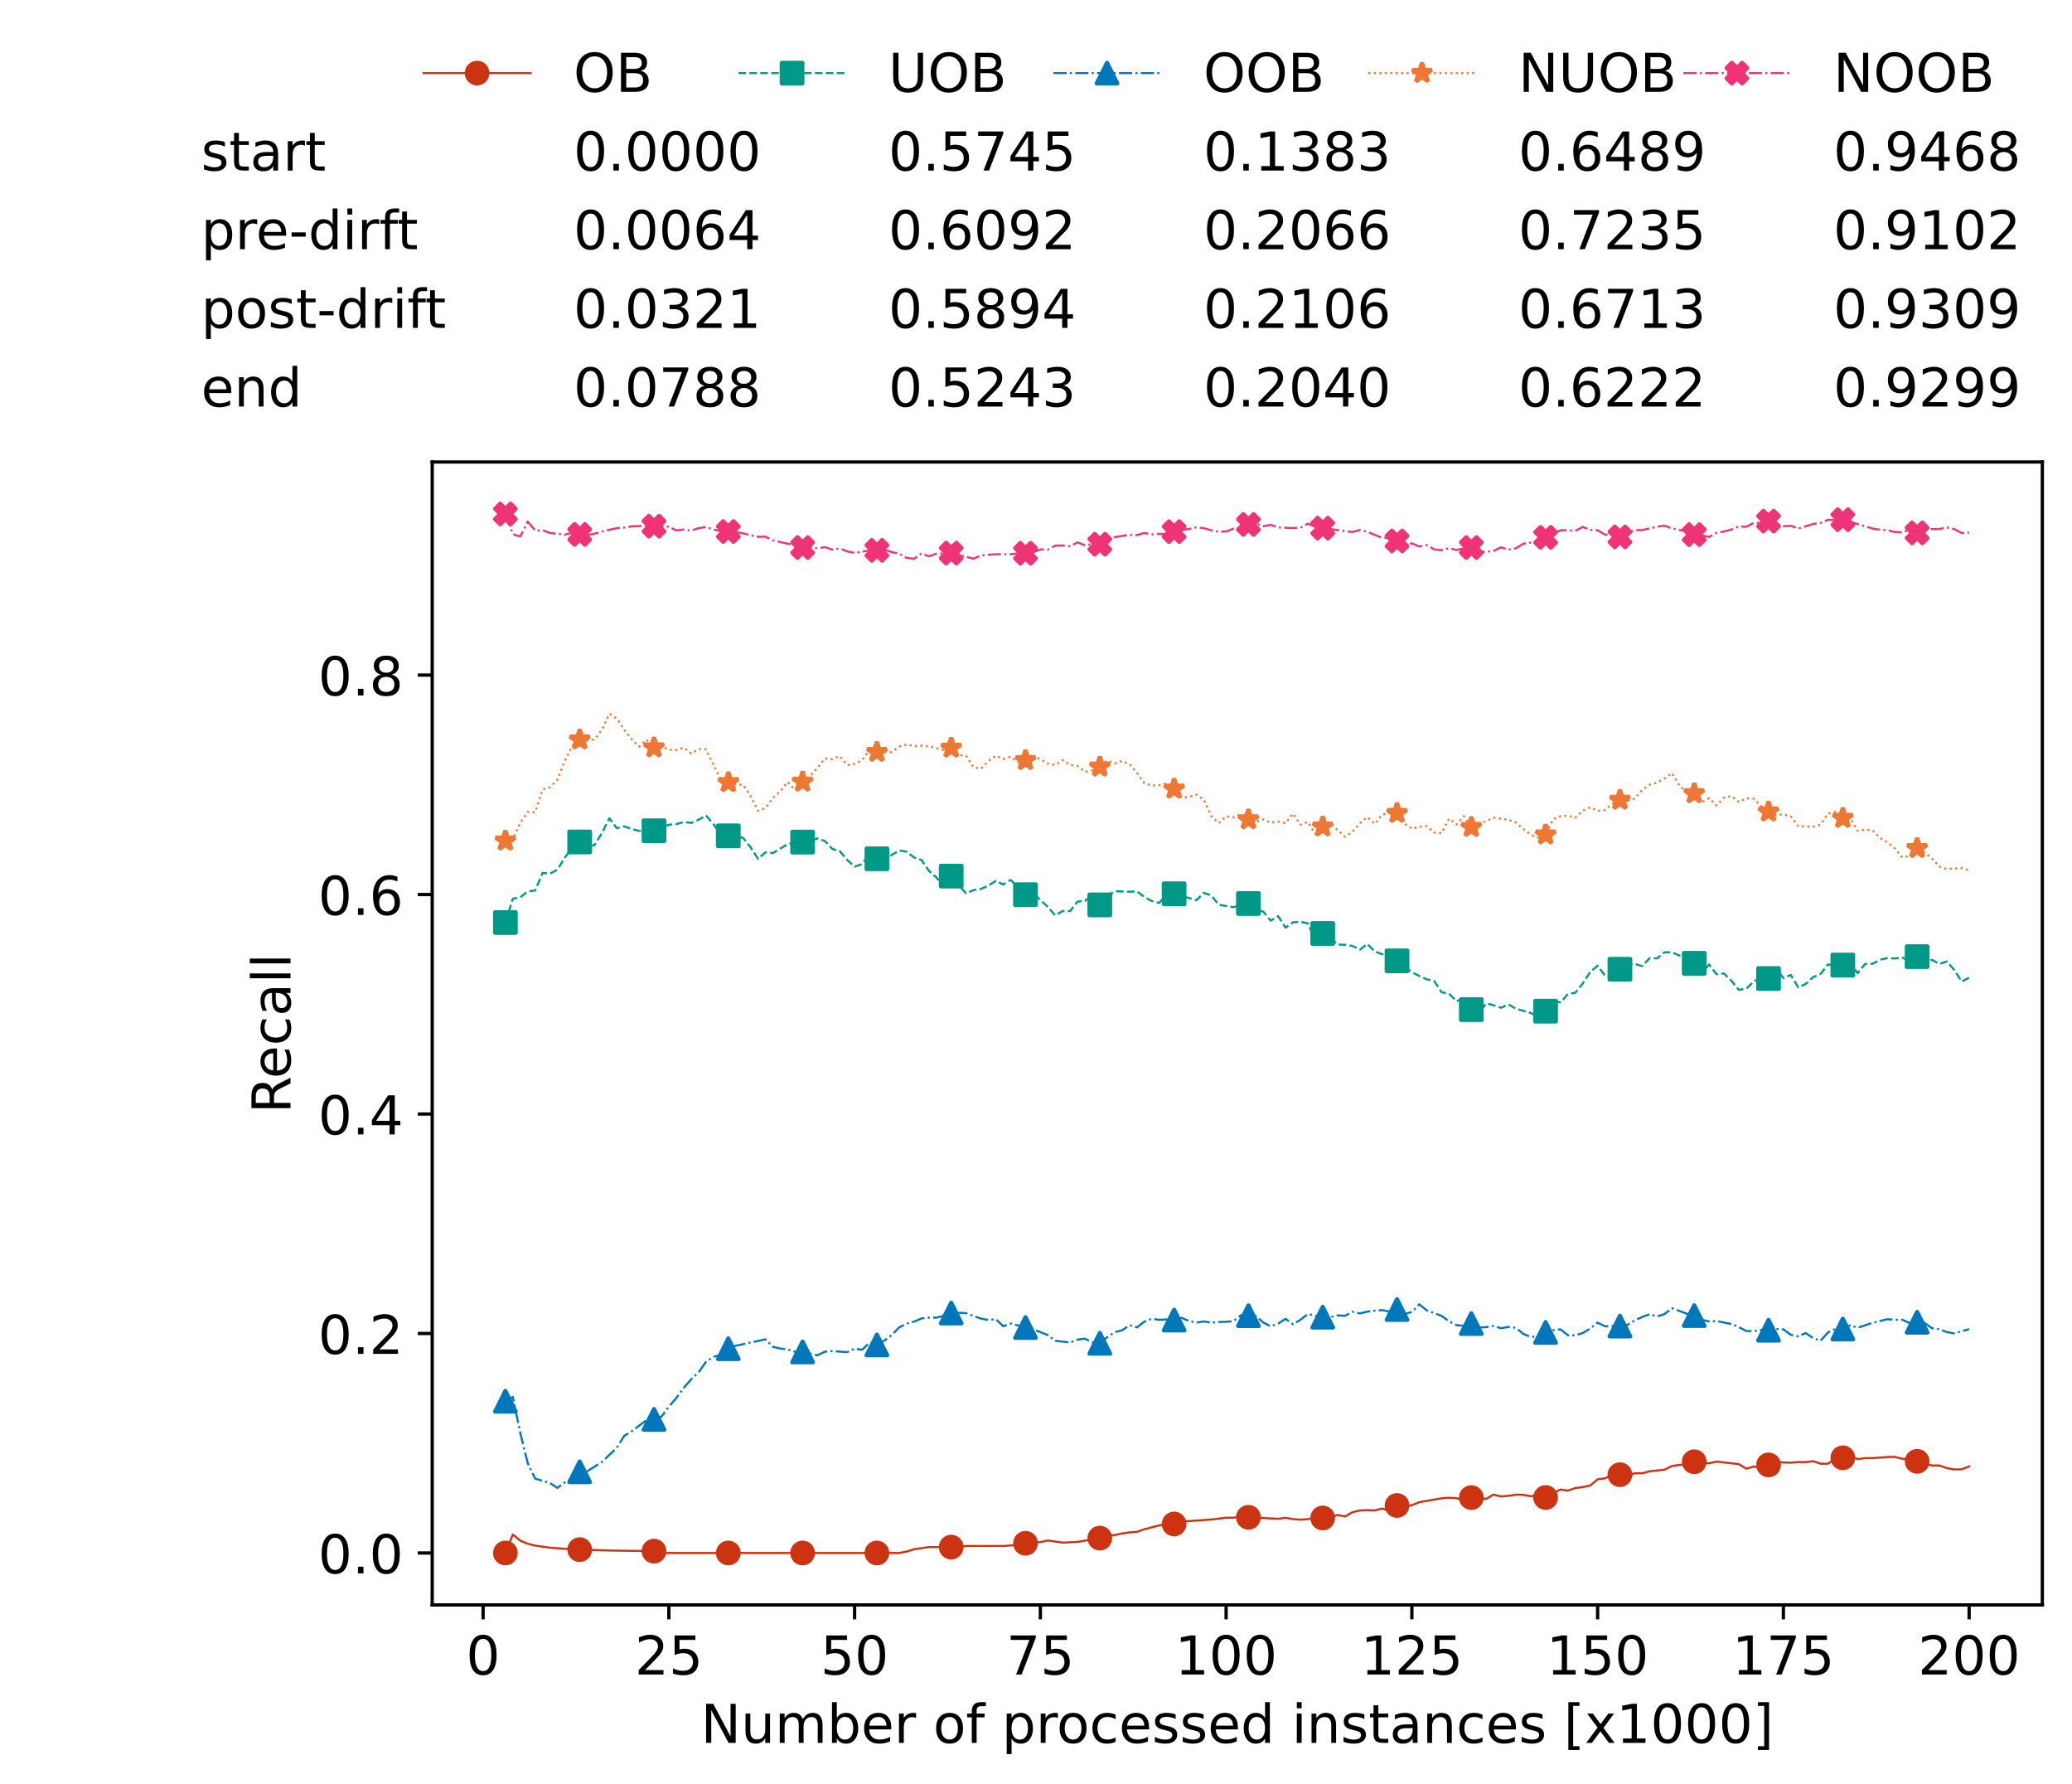 <?xml version="1.0" encoding="utf-8" standalone="no"?>
<!DOCTYPE svg PUBLIC "-//W3C//DTD SVG 1.1//EN"
  "http://www.w3.org/Graphics/SVG/1.1/DTD/svg11.dtd">
<!-- Created with matplotlib (https://matplotlib.org/) -->
<svg height="432.615pt" version="1.1" viewBox="0 0 502.65 432.615" width="502.65pt" xmlns="http://www.w3.org/2000/svg" xmlns:xlink="http://www.w3.org/1999/xlink">
 <defs>
  <style type="text/css">*{stroke-linecap:butt;stroke-linejoin:round;}</style>
 </defs>
 <g id="figure_1">
  <g id="patch_1">
   <path d="M 0 432.615 
L 502.65 432.615 
L 502.65 0 
L 0 0 
z
" style="fill:#ffffff;"/>
  </g>
  <g id="axes_1">
   <g id="patch_2">
    <path d="M 104.85 389.252 
L 495.45 389.252 
L 495.45 112.052 
L 104.85 112.052 
z
" style="fill:#ffffff;"/>
   </g>
   <g id="matplotlib.axis_1">
    <g id="xtick_1">
     <g id="line2d_1">
      <defs>
       <path d="M 0 0 
L 0 3.5 
" id="mbef525155b" style="stroke:#000000;stroke-width:0.8;"/>
      </defs>
      <g>
       <use style="stroke:#000000;stroke-width:0.8;" x="117.197" xlink:href="#mbef525155b" y="389.252"/>
      </g>
     </g>
     <g id="text_1">
      <!-- 0 -->
      <g transform="translate(113.061 406.13)scale(0.13 -0.13)">
       <defs>
        <path d="M 31.781 66.406 
Q 24.172 66.406 20.328 58.906 
Q 16.5 51.422 16.5 36.375 
Q 16.5 21.391 20.328 13.891 
Q 24.172 6.391 31.781 6.391 
Q 39.453 6.391 43.281 13.891 
Q 47.125 21.391 47.125 36.375 
Q 47.125 51.422 43.281 58.906 
Q 39.453 66.406 31.781 66.406 
z
M 31.781 74.219 
Q 44.047 74.219 50.516 64.516 
Q 56.984 54.828 56.984 36.375 
Q 56.984 17.969 50.516 8.266 
Q 44.047 -1.422 31.781 -1.422 
Q 19.531 -1.422 13.062 8.266 
Q 6.594 17.969 6.594 36.375 
Q 6.594 54.828 13.062 64.516 
Q 19.531 74.219 31.781 74.219 
z
" id="DejaVuSans-48"/>
       </defs>
       <use xlink:href="#DejaVuSans-48"/>
      </g>
     </g>
    </g>
    <g id="xtick_2">
     <g id="line2d_2">
      <g>
       <use style="stroke:#000000;stroke-width:0.8;" x="162.259" xlink:href="#mbef525155b" y="389.252"/>
      </g>
     </g>
     <g id="text_2">
      <!-- 25 -->
      <g transform="translate(153.988 406.13)scale(0.13 -0.13)">
       <defs>
        <path d="M 19.188 8.297 
L 53.609 8.297 
L 53.609 0 
L 7.328 0 
L 7.328 8.297 
Q 12.938 14.109 22.625 23.891 
Q 32.328 33.688 34.812 36.531 
Q 39.547 41.844 41.422 45.531 
Q 43.312 49.219 43.312 52.781 
Q 43.312 58.594 39.234 62.25 
Q 35.156 65.922 28.609 65.922 
Q 23.969 65.922 18.812 64.312 
Q 13.672 62.703 7.812 59.422 
L 7.812 69.391 
Q 13.766 71.781 18.938 73 
Q 24.125 74.219 28.422 74.219 
Q 39.75 74.219 46.484 68.547 
Q 53.219 62.891 53.219 53.422 
Q 53.219 48.922 51.531 44.891 
Q 49.859 40.875 45.406 35.406 
Q 44.188 33.984 37.641 27.219 
Q 31.109 20.453 19.188 8.297 
z
" id="DejaVuSans-50"/>
        <path d="M 10.797 72.906 
L 49.516 72.906 
L 49.516 64.594 
L 19.828 64.594 
L 19.828 46.734 
Q 21.969 47.469 24.109 47.828 
Q 26.266 48.188 28.422 48.188 
Q 40.625 48.188 47.75 41.5 
Q 54.891 34.812 54.891 23.391 
Q 54.891 11.625 47.562 5.094 
Q 40.234 -1.422 26.906 -1.422 
Q 22.312 -1.422 17.547 -0.641 
Q 12.797 0.141 7.719 1.703 
L 7.719 11.625 
Q 12.109 9.234 16.797 8.062 
Q 21.484 6.891 26.703 6.891 
Q 35.156 6.891 40.078 11.328 
Q 45.016 15.766 45.016 23.391 
Q 45.016 31 40.078 35.438 
Q 35.156 39.891 26.703 39.891 
Q 22.75 39.891 18.812 39.016 
Q 14.891 38.141 10.797 36.281 
z
" id="DejaVuSans-53"/>
       </defs>
       <use xlink:href="#DejaVuSans-50"/>
       <use x="63.623" xlink:href="#DejaVuSans-53"/>
      </g>
     </g>
    </g>
    <g id="xtick_3">
     <g id="line2d_3">
      <g>
       <use style="stroke:#000000;stroke-width:0.8;" x="207.322" xlink:href="#mbef525155b" y="389.252"/>
      </g>
     </g>
     <g id="text_3">
      <!-- 50 -->
      <g transform="translate(199.05 406.13)scale(0.13 -0.13)">
       <use xlink:href="#DejaVuSans-53"/>
       <use x="63.623" xlink:href="#DejaVuSans-48"/>
      </g>
     </g>
    </g>
    <g id="xtick_4">
     <g id="line2d_4">
      <g>
       <use style="stroke:#000000;stroke-width:0.8;" x="252.384" xlink:href="#mbef525155b" y="389.252"/>
      </g>
     </g>
     <g id="text_4">
      <!-- 75 -->
      <g transform="translate(244.113 406.13)scale(0.13 -0.13)">
       <defs>
        <path d="M 8.203 72.906 
L 55.078 72.906 
L 55.078 68.703 
L 28.609 0 
L 18.312 0 
L 43.219 64.594 
L 8.203 64.594 
z
" id="DejaVuSans-55"/>
       </defs>
       <use xlink:href="#DejaVuSans-55"/>
       <use x="63.623" xlink:href="#DejaVuSans-53"/>
      </g>
     </g>
    </g>
    <g id="xtick_5">
     <g id="line2d_5">
      <g>
       <use style="stroke:#000000;stroke-width:0.8;" x="297.446" xlink:href="#mbef525155b" y="389.252"/>
      </g>
     </g>
     <g id="text_5">
      <!-- 100 -->
      <g transform="translate(285.039 406.13)scale(0.13 -0.13)">
       <defs>
        <path d="M 12.406 8.297 
L 28.516 8.297 
L 28.516 63.922 
L 10.984 60.406 
L 10.984 69.391 
L 28.422 72.906 
L 38.281 72.906 
L 38.281 8.297 
L 54.391 8.297 
L 54.391 0 
L 12.406 0 
z
" id="DejaVuSans-49"/>
       </defs>
       <use xlink:href="#DejaVuSans-49"/>
       <use x="63.623" xlink:href="#DejaVuSans-48"/>
       <use x="127.246" xlink:href="#DejaVuSans-48"/>
      </g>
     </g>
    </g>
    <g id="xtick_6">
     <g id="line2d_6">
      <g>
       <use style="stroke:#000000;stroke-width:0.8;" x="342.509" xlink:href="#mbef525155b" y="389.252"/>
      </g>
     </g>
     <g id="text_6">
      <!-- 125 -->
      <g transform="translate(330.102 406.13)scale(0.13 -0.13)">
       <use xlink:href="#DejaVuSans-49"/>
       <use x="63.623" xlink:href="#DejaVuSans-50"/>
       <use x="127.246" xlink:href="#DejaVuSans-53"/>
      </g>
     </g>
    </g>
    <g id="xtick_7">
     <g id="line2d_7">
      <g>
       <use style="stroke:#000000;stroke-width:0.8;" x="387.571" xlink:href="#mbef525155b" y="389.252"/>
      </g>
     </g>
     <g id="text_7">
      <!-- 150 -->
      <g transform="translate(375.164 406.13)scale(0.13 -0.13)">
       <use xlink:href="#DejaVuSans-49"/>
       <use x="63.623" xlink:href="#DejaVuSans-53"/>
       <use x="127.246" xlink:href="#DejaVuSans-48"/>
      </g>
     </g>
    </g>
    <g id="xtick_8">
     <g id="line2d_8">
      <g>
       <use style="stroke:#000000;stroke-width:0.8;" x="432.633" xlink:href="#mbef525155b" y="389.252"/>
      </g>
     </g>
     <g id="text_8">
      <!-- 175 -->
      <g transform="translate(420.226 406.13)scale(0.13 -0.13)">
       <use xlink:href="#DejaVuSans-49"/>
       <use x="63.623" xlink:href="#DejaVuSans-55"/>
       <use x="127.246" xlink:href="#DejaVuSans-53"/>
      </g>
     </g>
    </g>
    <g id="xtick_9">
     <g id="line2d_9">
      <g>
       <use style="stroke:#000000;stroke-width:0.8;" x="477.695" xlink:href="#mbef525155b" y="389.252"/>
      </g>
     </g>
     <g id="text_9">
      <!-- 200 -->
      <g transform="translate(465.289 406.13)scale(0.13 -0.13)">
       <use xlink:href="#DejaVuSans-50"/>
       <use x="63.623" xlink:href="#DejaVuSans-48"/>
       <use x="127.246" xlink:href="#DejaVuSans-48"/>
      </g>
     </g>
    </g>
    <g id="text_10">
     <!-- Number of processed instances [x1000] -->
     <g transform="translate(170.025 422.711)scale(0.13 -0.13)">
      <defs>
       <path d="M 9.812 72.906 
L 23.094 72.906 
L 55.422 11.922 
L 55.422 72.906 
L 64.984 72.906 
L 64.984 0 
L 51.703 0 
L 19.391 60.984 
L 19.391 0 
L 9.812 0 
z
" id="DejaVuSans-78"/>
       <path d="M 8.5 21.578 
L 8.5 54.688 
L 17.484 54.688 
L 17.484 21.922 
Q 17.484 14.156 20.5 10.266 
Q 23.531 6.391 29.594 6.391 
Q 36.859 6.391 41.078 11.031 
Q 45.312 15.672 45.312 23.688 
L 45.312 54.688 
L 54.297 54.688 
L 54.297 0 
L 45.312 0 
L 45.312 8.406 
Q 42.047 3.422 37.719 1 
Q 33.406 -1.422 27.688 -1.422 
Q 18.266 -1.422 13.375 4.438 
Q 8.5 10.297 8.5 21.578 
z
M 31.109 56 
z
" id="DejaVuSans-117"/>
       <path d="M 52 44.188 
Q 55.375 50.25 60.062 53.125 
Q 64.75 56 71.094 56 
Q 79.641 56 84.281 50.016 
Q 88.922 44.047 88.922 33.016 
L 88.922 0 
L 79.891 0 
L 79.891 32.719 
Q 79.891 40.578 77.094 44.375 
Q 74.312 48.188 68.609 48.188 
Q 61.625 48.188 57.562 43.547 
Q 53.516 38.922 53.516 30.906 
L 53.516 0 
L 44.484 0 
L 44.484 32.719 
Q 44.484 40.625 41.703 44.406 
Q 38.922 48.188 33.109 48.188 
Q 26.219 48.188 22.156 43.531 
Q 18.109 38.875 18.109 30.906 
L 18.109 0 
L 9.078 0 
L 9.078 54.688 
L 18.109 54.688 
L 18.109 46.188 
Q 21.188 51.219 25.484 53.609 
Q 29.781 56 35.688 56 
Q 41.656 56 45.828 52.969 
Q 50 49.953 52 44.188 
z
" id="DejaVuSans-109"/>
       <path d="M 48.688 27.297 
Q 48.688 37.203 44.609 42.844 
Q 40.531 48.484 33.406 48.484 
Q 26.266 48.484 22.188 42.844 
Q 18.109 37.203 18.109 27.297 
Q 18.109 17.391 22.188 11.75 
Q 26.266 6.109 33.406 6.109 
Q 40.531 6.109 44.609 11.75 
Q 48.688 17.391 48.688 27.297 
z
M 18.109 46.391 
Q 20.953 51.266 25.266 53.625 
Q 29.594 56 35.594 56 
Q 45.562 56 51.781 48.094 
Q 58.016 40.188 58.016 27.297 
Q 58.016 14.406 51.781 6.484 
Q 45.562 -1.422 35.594 -1.422 
Q 29.594 -1.422 25.266 0.953 
Q 20.953 3.328 18.109 8.203 
L 18.109 0 
L 9.078 0 
L 9.078 75.984 
L 18.109 75.984 
z
" id="DejaVuSans-98"/>
       <path d="M 56.203 29.594 
L 56.203 25.203 
L 14.891 25.203 
Q 15.484 15.922 20.484 11.062 
Q 25.484 6.203 34.422 6.203 
Q 39.594 6.203 44.453 7.469 
Q 49.312 8.734 54.109 11.281 
L 54.109 2.781 
Q 49.266 0.734 44.188 -0.344 
Q 39.109 -1.422 33.891 -1.422 
Q 20.797 -1.422 13.156 6.188 
Q 5.516 13.812 5.516 26.812 
Q 5.516 40.234 12.766 48.109 
Q 20.016 56 32.328 56 
Q 43.359 56 49.781 48.891 
Q 56.203 41.797 56.203 29.594 
z
M 47.219 32.234 
Q 47.125 39.594 43.094 43.984 
Q 39.062 48.391 32.422 48.391 
Q 24.906 48.391 20.391 44.141 
Q 15.875 39.891 15.188 32.172 
z
" id="DejaVuSans-101"/>
       <path d="M 41.109 46.297 
Q 39.594 47.172 37.812 47.578 
Q 36.031 48 33.891 48 
Q 26.266 48 22.188 43.047 
Q 18.109 38.094 18.109 28.812 
L 18.109 0 
L 9.078 0 
L 9.078 54.688 
L 18.109 54.688 
L 18.109 46.188 
Q 20.953 51.172 25.484 53.578 
Q 30.031 56 36.531 56 
Q 37.453 56 38.578 55.875 
Q 39.703 55.766 41.062 55.516 
z
" id="DejaVuSans-114"/>
       <path id="DejaVuSans-32"/>
       <path d="M 30.609 48.391 
Q 23.391 48.391 19.188 42.75 
Q 14.984 37.109 14.984 27.297 
Q 14.984 17.484 19.156 11.844 
Q 23.344 6.203 30.609 6.203 
Q 37.797 6.203 41.984 11.859 
Q 46.188 17.531 46.188 27.297 
Q 46.188 37.016 41.984 42.703 
Q 37.797 48.391 30.609 48.391 
z
M 30.609 56 
Q 42.328 56 49.016 48.375 
Q 55.719 40.766 55.719 27.297 
Q 55.719 13.875 49.016 6.219 
Q 42.328 -1.422 30.609 -1.422 
Q 18.844 -1.422 12.172 6.219 
Q 5.516 13.875 5.516 27.297 
Q 5.516 40.766 12.172 48.375 
Q 18.844 56 30.609 56 
z
" id="DejaVuSans-111"/>
       <path d="M 37.109 75.984 
L 37.109 68.5 
L 28.516 68.5 
Q 23.688 68.5 21.797 66.547 
Q 19.922 64.594 19.922 59.516 
L 19.922 54.688 
L 34.719 54.688 
L 34.719 47.703 
L 19.922 47.703 
L 19.922 0 
L 10.891 0 
L 10.891 47.703 
L 2.297 47.703 
L 2.297 54.688 
L 10.891 54.688 
L 10.891 58.5 
Q 10.891 67.625 15.141 71.797 
Q 19.391 75.984 28.609 75.984 
z
" id="DejaVuSans-102"/>
       <path d="M 18.109 8.203 
L 18.109 -20.797 
L 9.078 -20.797 
L 9.078 54.688 
L 18.109 54.688 
L 18.109 46.391 
Q 20.953 51.266 25.266 53.625 
Q 29.594 56 35.594 56 
Q 45.562 56 51.781 48.094 
Q 58.016 40.188 58.016 27.297 
Q 58.016 14.406 51.781 6.484 
Q 45.562 -1.422 35.594 -1.422 
Q 29.594 -1.422 25.266 0.953 
Q 20.953 3.328 18.109 8.203 
z
M 48.688 27.297 
Q 48.688 37.203 44.609 42.844 
Q 40.531 48.484 33.406 48.484 
Q 26.266 48.484 22.188 42.844 
Q 18.109 37.203 18.109 27.297 
Q 18.109 17.391 22.188 11.75 
Q 26.266 6.109 33.406 6.109 
Q 40.531 6.109 44.609 11.75 
Q 48.688 17.391 48.688 27.297 
z
" id="DejaVuSans-112"/>
       <path d="M 48.781 52.594 
L 48.781 44.188 
Q 44.969 46.297 41.141 47.344 
Q 37.312 48.391 33.406 48.391 
Q 24.656 48.391 19.812 42.844 
Q 14.984 37.312 14.984 27.297 
Q 14.984 17.281 19.812 11.734 
Q 24.656 6.203 33.406 6.203 
Q 37.312 6.203 41.141 7.25 
Q 44.969 8.297 48.781 10.406 
L 48.781 2.094 
Q 45.016 0.344 40.984 -0.531 
Q 36.969 -1.422 32.422 -1.422 
Q 20.062 -1.422 12.781 6.344 
Q 5.516 14.109 5.516 27.297 
Q 5.516 40.672 12.859 48.328 
Q 20.219 56 33.016 56 
Q 37.156 56 41.109 55.141 
Q 45.062 54.297 48.781 52.594 
z
" id="DejaVuSans-99"/>
       <path d="M 44.281 53.078 
L 44.281 44.578 
Q 40.484 46.531 36.375 47.5 
Q 32.281 48.484 27.875 48.484 
Q 21.188 48.484 17.844 46.438 
Q 14.5 44.391 14.5 40.281 
Q 14.5 37.156 16.891 35.375 
Q 19.281 33.594 26.516 31.984 
L 29.594 31.297 
Q 39.156 29.25 43.188 25.516 
Q 47.219 21.781 47.219 15.094 
Q 47.219 7.469 41.188 3.016 
Q 35.156 -1.422 24.609 -1.422 
Q 20.219 -1.422 15.453 -0.562 
Q 10.688 0.297 5.422 2 
L 5.422 11.281 
Q 10.406 8.688 15.234 7.391 
Q 20.062 6.109 24.812 6.109 
Q 31.156 6.109 34.562 8.281 
Q 37.984 10.453 37.984 14.406 
Q 37.984 18.062 35.516 20.016 
Q 33.062 21.969 24.703 23.781 
L 21.578 24.516 
Q 13.234 26.266 9.516 29.906 
Q 5.812 33.547 5.812 39.891 
Q 5.812 47.609 11.281 51.797 
Q 16.75 56 26.812 56 
Q 31.781 56 36.172 55.266 
Q 40.578 54.547 44.281 53.078 
z
" id="DejaVuSans-115"/>
       <path d="M 45.406 46.391 
L 45.406 75.984 
L 54.391 75.984 
L 54.391 0 
L 45.406 0 
L 45.406 8.203 
Q 42.578 3.328 38.25 0.953 
Q 33.938 -1.422 27.875 -1.422 
Q 17.969 -1.422 11.734 6.484 
Q 5.516 14.406 5.516 27.297 
Q 5.516 40.188 11.734 48.094 
Q 17.969 56 27.875 56 
Q 33.938 56 38.25 53.625 
Q 42.578 51.266 45.406 46.391 
z
M 14.797 27.297 
Q 14.797 17.391 18.875 11.75 
Q 22.953 6.109 30.078 6.109 
Q 37.203 6.109 41.297 11.75 
Q 45.406 17.391 45.406 27.297 
Q 45.406 37.203 41.297 42.844 
Q 37.203 48.484 30.078 48.484 
Q 22.953 48.484 18.875 42.844 
Q 14.797 37.203 14.797 27.297 
z
" id="DejaVuSans-100"/>
       <path d="M 9.422 54.688 
L 18.406 54.688 
L 18.406 0 
L 9.422 0 
z
M 9.422 75.984 
L 18.406 75.984 
L 18.406 64.594 
L 9.422 64.594 
z
" id="DejaVuSans-105"/>
       <path d="M 54.891 33.016 
L 54.891 0 
L 45.906 0 
L 45.906 32.719 
Q 45.906 40.484 42.875 44.328 
Q 39.844 48.188 33.797 48.188 
Q 26.516 48.188 22.312 43.547 
Q 18.109 38.922 18.109 30.906 
L 18.109 0 
L 9.078 0 
L 9.078 54.688 
L 18.109 54.688 
L 18.109 46.188 
Q 21.344 51.125 25.703 53.562 
Q 30.078 56 35.797 56 
Q 45.219 56 50.047 50.172 
Q 54.891 44.344 54.891 33.016 
z
" id="DejaVuSans-110"/>
       <path d="M 18.312 70.219 
L 18.312 54.688 
L 36.812 54.688 
L 36.812 47.703 
L 18.312 47.703 
L 18.312 18.016 
Q 18.312 11.328 20.141 9.422 
Q 21.969 7.516 27.594 7.516 
L 36.812 7.516 
L 36.812 0 
L 27.594 0 
Q 17.188 0 13.234 3.875 
Q 9.281 7.766 9.281 18.016 
L 9.281 47.703 
L 2.688 47.703 
L 2.688 54.688 
L 9.281 54.688 
L 9.281 70.219 
z
" id="DejaVuSans-116"/>
       <path d="M 34.281 27.484 
Q 23.391 27.484 19.188 25 
Q 14.984 22.516 14.984 16.5 
Q 14.984 11.719 18.141 8.906 
Q 21.297 6.109 26.703 6.109 
Q 34.188 6.109 38.703 11.406 
Q 43.219 16.703 43.219 25.484 
L 43.219 27.484 
z
M 52.203 31.203 
L 52.203 0 
L 43.219 0 
L 43.219 8.297 
Q 40.141 3.328 35.547 0.953 
Q 30.953 -1.422 24.312 -1.422 
Q 15.922 -1.422 10.953 3.297 
Q 6 8.016 6 15.922 
Q 6 25.141 12.172 29.828 
Q 18.359 34.516 30.609 34.516 
L 43.219 34.516 
L 43.219 35.406 
Q 43.219 41.609 39.141 45 
Q 35.062 48.391 27.688 48.391 
Q 23 48.391 18.547 47.266 
Q 14.109 46.141 10.016 43.891 
L 10.016 52.203 
Q 14.938 54.109 19.578 55.047 
Q 24.219 56 28.609 56 
Q 40.484 56 46.344 49.844 
Q 52.203 43.703 52.203 31.203 
z
" id="DejaVuSans-97"/>
       <path d="M 8.594 75.984 
L 29.297 75.984 
L 29.297 69 
L 17.578 69 
L 17.578 -6.203 
L 29.297 -6.203 
L 29.297 -13.188 
L 8.594 -13.188 
z
" id="DejaVuSans-91"/>
       <path d="M 54.891 54.688 
L 35.109 28.078 
L 55.906 0 
L 45.312 0 
L 29.391 21.484 
L 13.484 0 
L 2.875 0 
L 24.125 28.609 
L 4.688 54.688 
L 15.281 54.688 
L 29.781 35.203 
L 44.281 54.688 
z
" id="DejaVuSans-120"/>
       <path d="M 30.422 75.984 
L 30.422 -13.188 
L 9.719 -13.188 
L 9.719 -6.203 
L 21.391 -6.203 
L 21.391 69 
L 9.719 69 
L 9.719 75.984 
z
" id="DejaVuSans-93"/>
      </defs>
      <use xlink:href="#DejaVuSans-78"/>
      <use x="74.805" xlink:href="#DejaVuSans-117"/>
      <use x="138.184" xlink:href="#DejaVuSans-109"/>
      <use x="235.596" xlink:href="#DejaVuSans-98"/>
      <use x="299.072" xlink:href="#DejaVuSans-101"/>
      <use x="360.596" xlink:href="#DejaVuSans-114"/>
      <use x="401.709" xlink:href="#DejaVuSans-32"/>
      <use x="433.496" xlink:href="#DejaVuSans-111"/>
      <use x="494.678" xlink:href="#DejaVuSans-102"/>
      <use x="529.883" xlink:href="#DejaVuSans-32"/>
      <use x="561.67" xlink:href="#DejaVuSans-112"/>
      <use x="625.146" xlink:href="#DejaVuSans-114"/>
      <use x="664.01" xlink:href="#DejaVuSans-111"/>
      <use x="725.191" xlink:href="#DejaVuSans-99"/>
      <use x="780.172" xlink:href="#DejaVuSans-101"/>
      <use x="841.695" xlink:href="#DejaVuSans-115"/>
      <use x="893.795" xlink:href="#DejaVuSans-115"/>
      <use x="945.895" xlink:href="#DejaVuSans-101"/>
      <use x="1007.418" xlink:href="#DejaVuSans-100"/>
      <use x="1070.895" xlink:href="#DejaVuSans-32"/>
      <use x="1102.682" xlink:href="#DejaVuSans-105"/>
      <use x="1130.465" xlink:href="#DejaVuSans-110"/>
      <use x="1193.844" xlink:href="#DejaVuSans-115"/>
      <use x="1245.943" xlink:href="#DejaVuSans-116"/>
      <use x="1285.152" xlink:href="#DejaVuSans-97"/>
      <use x="1346.432" xlink:href="#DejaVuSans-110"/>
      <use x="1409.811" xlink:href="#DejaVuSans-99"/>
      <use x="1464.791" xlink:href="#DejaVuSans-101"/>
      <use x="1526.314" xlink:href="#DejaVuSans-115"/>
      <use x="1578.414" xlink:href="#DejaVuSans-32"/>
      <use x="1610.201" xlink:href="#DejaVuSans-91"/>
      <use x="1649.215" xlink:href="#DejaVuSans-120"/>
      <use x="1708.395" xlink:href="#DejaVuSans-49"/>
      <use x="1772.018" xlink:href="#DejaVuSans-48"/>
      <use x="1835.641" xlink:href="#DejaVuSans-48"/>
      <use x="1899.264" xlink:href="#DejaVuSans-48"/>
      <use x="1962.887" xlink:href="#DejaVuSans-93"/>
     </g>
    </g>
   </g>
   <g id="matplotlib.axis_2">
    <g id="ytick_1">
     <g id="line2d_10">
      <defs>
       <path d="M 0 0 
L -3.5 0 
" id="m91ccba6a5e" style="stroke:#000000;stroke-width:0.8;"/>
      </defs>
      <g>
       <use style="stroke:#000000;stroke-width:0.8;" x="104.85" xlink:href="#m91ccba6a5e" y="376.652"/>
      </g>
     </g>
     <g id="text_11">
      <!-- 0.0 -->
      <g transform="translate(77.176 381.591)scale(0.13 -0.13)">
       <defs>
        <path d="M 10.688 12.406 
L 21 12.406 
L 21 0 
L 10.688 0 
z
" id="DejaVuSans-46"/>
       </defs>
       <use xlink:href="#DejaVuSans-48"/>
       <use x="63.623" xlink:href="#DejaVuSans-46"/>
       <use x="95.41" xlink:href="#DejaVuSans-48"/>
      </g>
     </g>
    </g>
    <g id="ytick_2">
     <g id="line2d_11">
      <g>
       <use style="stroke:#000000;stroke-width:0.8;" x="104.85" xlink:href="#m91ccba6a5e" y="323.42"/>
      </g>
     </g>
     <g id="text_12">
      <!-- 0.2 -->
      <g transform="translate(77.176 328.359)scale(0.13 -0.13)">
       <use xlink:href="#DejaVuSans-48"/>
       <use x="63.623" xlink:href="#DejaVuSans-46"/>
       <use x="95.41" xlink:href="#DejaVuSans-50"/>
      </g>
     </g>
    </g>
    <g id="ytick_3">
     <g id="line2d_12">
      <g>
       <use style="stroke:#000000;stroke-width:0.8;" x="104.85" xlink:href="#m91ccba6a5e" y="270.189"/>
      </g>
     </g>
     <g id="text_13">
      <!-- 0.4 -->
      <g transform="translate(77.176 275.128)scale(0.13 -0.13)">
       <defs>
        <path d="M 37.797 64.312 
L 12.891 25.391 
L 37.797 25.391 
z
M 35.203 72.906 
L 47.609 72.906 
L 47.609 25.391 
L 58.016 25.391 
L 58.016 17.188 
L 47.609 17.188 
L 47.609 0 
L 37.797 0 
L 37.797 17.188 
L 4.891 17.188 
L 4.891 26.703 
z
" id="DejaVuSans-52"/>
       </defs>
       <use xlink:href="#DejaVuSans-48"/>
       <use x="63.623" xlink:href="#DejaVuSans-46"/>
       <use x="95.41" xlink:href="#DejaVuSans-52"/>
      </g>
     </g>
    </g>
    <g id="ytick_4">
     <g id="line2d_13">
      <g>
       <use style="stroke:#000000;stroke-width:0.8;" x="104.85" xlink:href="#m91ccba6a5e" y="216.957"/>
      </g>
     </g>
     <g id="text_14">
      <!-- 0.6 -->
      <g transform="translate(77.176 221.896)scale(0.13 -0.13)">
       <defs>
        <path d="M 33.016 40.375 
Q 26.375 40.375 22.484 35.828 
Q 18.609 31.297 18.609 23.391 
Q 18.609 15.531 22.484 10.953 
Q 26.375 6.391 33.016 6.391 
Q 39.656 6.391 43.531 10.953 
Q 47.406 15.531 47.406 23.391 
Q 47.406 31.297 43.531 35.828 
Q 39.656 40.375 33.016 40.375 
z
M 52.594 71.297 
L 52.594 62.312 
Q 48.875 64.062 45.094 64.984 
Q 41.312 65.922 37.594 65.922 
Q 27.828 65.922 22.672 59.328 
Q 17.531 52.734 16.797 39.406 
Q 19.672 43.656 24.016 45.922 
Q 28.375 48.188 33.594 48.188 
Q 44.578 48.188 50.953 41.516 
Q 57.328 34.859 57.328 23.391 
Q 57.328 12.156 50.688 5.359 
Q 44.047 -1.422 33.016 -1.422 
Q 20.359 -1.422 13.672 8.266 
Q 6.984 17.969 6.984 36.375 
Q 6.984 53.656 15.188 63.938 
Q 23.391 74.219 37.203 74.219 
Q 40.922 74.219 44.703 73.484 
Q 48.484 72.75 52.594 71.297 
z
" id="DejaVuSans-54"/>
       </defs>
       <use xlink:href="#DejaVuSans-48"/>
       <use x="63.623" xlink:href="#DejaVuSans-46"/>
       <use x="95.41" xlink:href="#DejaVuSans-54"/>
      </g>
     </g>
    </g>
    <g id="ytick_5">
     <g id="line2d_14">
      <g>
       <use style="stroke:#000000;stroke-width:0.8;" x="104.85" xlink:href="#m91ccba6a5e" y="163.726"/>
      </g>
     </g>
     <g id="text_15">
      <!-- 0.8 -->
      <g transform="translate(77.176 168.665)scale(0.13 -0.13)">
       <defs>
        <path d="M 31.781 34.625 
Q 24.75 34.625 20.719 30.859 
Q 16.703 27.094 16.703 20.516 
Q 16.703 13.922 20.719 10.156 
Q 24.75 6.391 31.781 6.391 
Q 38.812 6.391 42.859 10.172 
Q 46.922 13.969 46.922 20.516 
Q 46.922 27.094 42.891 30.859 
Q 38.875 34.625 31.781 34.625 
z
M 21.922 38.812 
Q 15.578 40.375 12.031 44.719 
Q 8.5 49.078 8.5 55.328 
Q 8.5 64.062 14.719 69.141 
Q 20.953 74.219 31.781 74.219 
Q 42.672 74.219 48.875 69.141 
Q 55.078 64.062 55.078 55.328 
Q 55.078 49.078 51.531 44.719 
Q 48 40.375 41.703 38.812 
Q 48.828 37.156 52.797 32.312 
Q 56.781 27.484 56.781 20.516 
Q 56.781 9.906 50.312 4.234 
Q 43.844 -1.422 31.781 -1.422 
Q 19.734 -1.422 13.25 4.234 
Q 6.781 9.906 6.781 20.516 
Q 6.781 27.484 10.781 32.312 
Q 14.797 37.156 21.922 38.812 
z
M 18.312 54.391 
Q 18.312 48.734 21.844 45.562 
Q 25.391 42.391 31.781 42.391 
Q 38.141 42.391 41.719 45.562 
Q 45.312 48.734 45.312 54.391 
Q 45.312 60.062 41.719 63.234 
Q 38.141 66.406 31.781 66.406 
Q 25.391 66.406 21.844 63.234 
Q 18.312 60.062 18.312 54.391 
z
" id="DejaVuSans-56"/>
       </defs>
       <use xlink:href="#DejaVuSans-48"/>
       <use x="63.623" xlink:href="#DejaVuSans-46"/>
       <use x="95.41" xlink:href="#DejaVuSans-56"/>
      </g>
     </g>
    </g>
    <g id="text_16">
     <!-- Recall -->
     <g transform="translate(70.472 270.044)rotate(-90)scale(0.13 -0.13)">
      <defs>
       <path d="M 44.391 34.188 
Q 47.562 33.109 50.562 29.594 
Q 53.562 26.078 56.594 19.922 
L 66.609 0 
L 56 0 
L 46.688 18.703 
Q 43.062 26.031 39.672 28.422 
Q 36.281 30.812 30.422 30.812 
L 19.672 30.812 
L 19.672 0 
L 9.812 0 
L 9.812 72.906 
L 32.078 72.906 
Q 44.578 72.906 50.734 67.672 
Q 56.891 62.453 56.891 51.906 
Q 56.891 45.016 53.688 40.469 
Q 50.484 35.938 44.391 34.188 
z
M 19.672 64.797 
L 19.672 38.922 
L 32.078 38.922 
Q 39.203 38.922 42.844 42.219 
Q 46.484 45.516 46.484 51.906 
Q 46.484 58.297 42.844 61.547 
Q 39.203 64.797 32.078 64.797 
z
" id="DejaVuSans-82"/>
       <path d="M 9.422 75.984 
L 18.406 75.984 
L 18.406 0 
L 9.422 0 
z
" id="DejaVuSans-108"/>
      </defs>
      <use xlink:href="#DejaVuSans-82"/>
      <use x="64.982" xlink:href="#DejaVuSans-101"/>
      <use x="126.506" xlink:href="#DejaVuSans-99"/>
      <use x="181.486" xlink:href="#DejaVuSans-97"/>
      <use x="242.766" xlink:href="#DejaVuSans-108"/>
      <use x="270.549" xlink:href="#DejaVuSans-108"/>
     </g>
    </g>
   </g>
   <g id="line2d_15"/>
   <g id="line2d_16"/>
   <g id="line2d_17"/>
   <g id="line2d_18"/>
   <g id="line2d_19"/>
   <g id="line2d_20">
    <path clip-path="url(#p53bbf32926)" d="M 122.605 376.652 
L 124.407 372.166 
L 126.21 373.661 
L 128.012 374.409 
L 129.815 374.857 
L 133.419 375.37 
L 138.827 375.755 
L 147.839 376.054 
L 158.654 376.203 
L 160.457 376.652 
L 218.137 376.652 
L 219.939 376.302 
L 221.742 375.741 
L 225.347 375.223 
L 230.754 375.223 
L 234.359 374.957 
L 243.372 374.957 
L 246.976 374.695 
L 248.779 374.296 
L 252.384 374.011 
L 254.186 373.615 
L 257.791 374.14 
L 261.396 373.968 
L 266.804 373.042 
L 268.606 372.477 
L 270.409 372.312 
L 272.211 371.909 
L 274.014 371.658 
L 275.816 371.534 
L 277.619 370.893 
L 281.224 369.959 
L 283.026 369.59 
L 284.829 369.616 
L 286.631 369.043 
L 293.841 368.536 
L 297.446 368.104 
L 299.249 368.099 
L 301.051 367.723 
L 302.854 367.994 
L 310.064 368.361 
L 311.866 368.124 
L 313.669 368.419 
L 315.471 368.569 
L 317.274 368.451 
L 319.076 368.027 
L 320.879 368.156 
L 322.681 368.088 
L 324.484 367.415 
L 326.286 367.803 
L 328.089 366.765 
L 329.891 366.346 
L 331.694 366.265 
L 333.496 366.326 
L 335.299 365.875 
L 337.101 366.484 
L 338.904 365.128 
L 340.706 365.417 
L 342.509 365.05 
L 344.311 364.325 
L 349.719 363.389 
L 351.521 363.262 
L 353.324 363.355 
L 355.126 363.91 
L 356.928 363.223 
L 360.533 363.528 
L 362.336 362.487 
L 364.138 362.943 
L 365.941 362.789 
L 367.743 362.509 
L 369.546 362.55 
L 371.348 362.89 
L 373.151 362.584 
L 374.953 363.194 
L 376.756 362.138 
L 378.558 361.256 
L 380.361 361.521 
L 382.163 360.901 
L 383.966 360.671 
L 385.768 360.306 
L 387.571 358.783 
L 389.373 358.544 
L 391.176 357.652 
L 392.978 357.661 
L 394.781 357.991 
L 396.583 357.308 
L 398.386 357.33 
L 400.188 356.836 
L 403.793 356.455 
L 405.596 355.55 
L 407.398 355.289 
L 409.201 355.194 
L 411.003 354.525 
L 412.806 354.881 
L 414.608 354.885 
L 416.411 354.488 
L 421.818 355.094 
L 423.621 356.214 
L 425.423 355.674 
L 427.226 355.998 
L 429.028 355.29 
L 430.831 354.444 
L 432.633 354.711 
L 434.436 354.749 
L 436.238 354.599 
L 438.041 354.619 
L 439.843 354.384 
L 441.646 354.99 
L 443.448 355.003 
L 445.251 353.743 
L 447.053 353.567 
L 448.856 353.151 
L 450.658 353.867 
L 452.461 353.659 
L 454.263 353.637 
L 457.868 353.385 
L 459.671 353.349 
L 461.473 353.803 
L 463.276 353.885 
L 468.683 355.435 
L 470.485 355.435 
L 472.288 356.071 
L 474.09 356.392 
L 475.893 356.359 
L 477.695 355.667 
L 477.695 355.667 
" style="fill:none;stroke:#cc3311;stroke-linecap:square;stroke-width:0.5;"/>
    <defs>
     <path d="M 0 2.5 
C 0.663 2.5 1.299 2.237 1.768 1.768 
C 2.237 1.299 2.5 0.663 2.5 0 
C 2.5 -0.663 2.237 -1.299 1.768 -1.768 
C 1.299 -2.237 0.663 -2.5 0 -2.5 
C -0.663 -2.5 -1.299 -2.237 -1.768 -1.768 
C -2.237 -1.299 -2.5 -0.663 -2.5 0 
C -2.5 0.663 -2.237 1.299 -1.768 1.768 
C -1.299 2.237 -0.663 2.5 0 2.5 
z
" id="mc7e0817f3a" style="stroke:#cc3311;"/>
    </defs>
    <g clip-path="url(#p53bbf32926)">
     <use style="fill:#cc3311;stroke:#cc3311;" x="122.605" xlink:href="#mc7e0817f3a" y="376.652"/>
     <use style="fill:#cc3311;stroke:#cc3311;" x="140.629" xlink:href="#mc7e0817f3a" y="375.836"/>
     <use style="fill:#cc3311;stroke:#cc3311;" x="158.654" xlink:href="#mc7e0817f3a" y="376.203"/>
     <use style="fill:#cc3311;stroke:#cc3311;" x="176.679" xlink:href="#mc7e0817f3a" y="376.652"/>
     <use style="fill:#cc3311;stroke:#cc3311;" x="194.704" xlink:href="#mc7e0817f3a" y="376.652"/>
     <use style="fill:#cc3311;stroke:#cc3311;" x="212.729" xlink:href="#mc7e0817f3a" y="376.652"/>
     <use style="fill:#cc3311;stroke:#cc3311;" x="230.754" xlink:href="#mc7e0817f3a" y="375.223"/>
     <use style="fill:#cc3311;stroke:#cc3311;" x="248.779" xlink:href="#mc7e0817f3a" y="374.296"/>
     <use style="fill:#cc3311;stroke:#cc3311;" x="266.804" xlink:href="#mc7e0817f3a" y="373.042"/>
     <use style="fill:#cc3311;stroke:#cc3311;" x="284.829" xlink:href="#mc7e0817f3a" y="369.616"/>
     <use style="fill:#cc3311;stroke:#cc3311;" x="302.854" xlink:href="#mc7e0817f3a" y="367.994"/>
     <use style="fill:#cc3311;stroke:#cc3311;" x="320.879" xlink:href="#mc7e0817f3a" y="368.156"/>
     <use style="fill:#cc3311;stroke:#cc3311;" x="338.904" xlink:href="#mc7e0817f3a" y="365.128"/>
     <use style="fill:#cc3311;stroke:#cc3311;" x="356.928" xlink:href="#mc7e0817f3a" y="363.223"/>
     <use style="fill:#cc3311;stroke:#cc3311;" x="374.953" xlink:href="#mc7e0817f3a" y="363.194"/>
     <use style="fill:#cc3311;stroke:#cc3311;" x="392.978" xlink:href="#mc7e0817f3a" y="357.661"/>
     <use style="fill:#cc3311;stroke:#cc3311;" x="411.003" xlink:href="#mc7e0817f3a" y="354.525"/>
     <use style="fill:#cc3311;stroke:#cc3311;" x="429.028" xlink:href="#mc7e0817f3a" y="355.29"/>
     <use style="fill:#cc3311;stroke:#cc3311;" x="447.053" xlink:href="#mc7e0817f3a" y="353.567"/>
     <use style="fill:#cc3311;stroke:#cc3311;" x="465.078" xlink:href="#mc7e0817f3a" y="354.419"/>
    </g>
   </g>
   <g id="line2d_21"/>
   <g id="line2d_22"/>
   <g id="line2d_23"/>
   <g id="line2d_24"/>
   <g id="line2d_25">
    <path clip-path="url(#p53bbf32926)" d="M 122.605 223.753 
L 124.407 217.963 
L 126.21 217.628 
L 128.012 216.193 
L 129.815 215.987 
L 131.617 211.713 
L 133.419 211.877 
L 135.222 210.928 
L 137.024 207.997 
L 138.827 205.64 
L 140.629 204.203 
L 142.432 205.227 
L 144.234 204.954 
L 146.037 202.009 
L 147.839 198.473 
L 149.642 200.872 
L 151.444 200.42 
L 153.247 201.073 
L 155.049 201.524 
L 156.852 201.231 
L 158.654 201.483 
L 162.259 200.027 
L 164.062 199.867 
L 165.864 199.36 
L 167.667 199.59 
L 169.469 198.814 
L 171.272 197.767 
L 173.074 199.877 
L 174.877 202.523 
L 176.679 202.715 
L 178.482 202.762 
L 180.284 203.223 
L 182.087 205.485 
L 183.889 208.283 
L 185.692 206.736 
L 187.494 206.899 
L 191.099 204.704 
L 196.507 203.956 
L 198.309 203.351 
L 200.112 203.972 
L 201.914 205.9 
L 203.717 206.403 
L 205.519 208.576 
L 207.322 210.184 
L 209.124 209.584 
L 210.927 207.136 
L 212.729 208.276 
L 214.532 208.432 
L 218.137 206.264 
L 219.939 206.561 
L 221.742 207.954 
L 223.544 208.586 
L 225.347 211.195 
L 227.149 212.791 
L 228.952 215.068 
L 230.754 212.489 
L 232.557 214.673 
L 234.359 216.668 
L 236.162 215.881 
L 237.964 215.615 
L 239.767 214.789 
L 241.569 213.648 
L 243.372 214.513 
L 245.174 213.415 
L 248.779 216.996 
L 250.581 216.602 
L 254.186 219.955 
L 255.989 222.025 
L 257.791 220.95 
L 259.594 220.976 
L 261.396 218.667 
L 263.199 218.482 
L 265.001 217.044 
L 266.804 219.466 
L 268.606 217.282 
L 270.409 216.16 
L 274.014 216.271 
L 275.816 216.19 
L 277.619 217.55 
L 279.421 218.541 
L 281.224 219 
L 283.026 216.729 
L 284.829 216.765 
L 290.236 218.324 
L 292.039 216.558 
L 293.841 217.155 
L 295.644 219.435 
L 299.249 220.027 
L 301.051 219.446 
L 302.854 219.128 
L 304.656 220.537 
L 306.459 221.113 
L 308.261 223.294 
L 310.064 222.214 
L 311.866 224.988 
L 313.669 223.693 
L 315.471 223.546 
L 317.274 223.945 
L 319.076 227.99 
L 320.879 226.395 
L 322.681 227.321 
L 324.484 229.1 
L 326.286 229.139 
L 328.089 229.426 
L 329.891 230.327 
L 331.694 228.924 
L 333.496 230.754 
L 335.299 231.433 
L 337.101 231.634 
L 342.509 235.785 
L 344.311 236.725 
L 346.114 237.521 
L 347.916 237.917 
L 349.719 240.667 
L 351.521 240.978 
L 353.324 242.832 
L 355.126 242.112 
L 356.928 244.868 
L 358.731 245.707 
L 360.533 243.335 
L 362.336 243.805 
L 364.138 244.424 
L 365.941 243.599 
L 367.743 244.641 
L 371.348 245.666 
L 373.151 246.674 
L 374.953 245.243 
L 376.756 242.768 
L 378.558 243.126 
L 380.361 241.094 
L 382.163 240.767 
L 383.966 238.514 
L 385.768 235.723 
L 387.571 234.233 
L 389.373 236.628 
L 391.176 237.009 
L 392.978 235.082 
L 394.781 234.019 
L 396.583 233.79 
L 398.386 234.308 
L 400.188 232.38 
L 401.991 232.44 
L 403.793 230.953 
L 405.596 230.961 
L 407.398 231.743 
L 409.201 232.199 
L 411.003 233.629 
L 412.806 236.159 
L 414.608 233.923 
L 416.411 236.295 
L 418.213 236.093 
L 420.016 237.869 
L 421.818 240.075 
L 423.621 239.797 
L 425.423 238.043 
L 427.226 237.142 
L 429.028 237.335 
L 430.831 234.866 
L 432.633 237.201 
L 434.436 236.456 
L 436.238 239.488 
L 438.041 238.626 
L 439.843 237.003 
L 441.646 236.218 
L 443.448 233.9 
L 445.251 234.202 
L 447.053 234.058 
L 448.856 233.591 
L 450.658 236.031 
L 452.461 233.781 
L 454.263 233.759 
L 456.066 232.768 
L 457.868 232.377 
L 459.671 232.464 
L 461.473 232.231 
L 463.276 233.055 
L 465.078 232.016 
L 466.881 233.417 
L 468.683 232.795 
L 470.485 233.79 
L 472.288 233.183 
L 474.09 235.26 
L 475.893 238.074 
L 477.695 237.117 
L 477.695 237.117 
" style="fill:none;stroke:#009988;stroke-dasharray:1.85,0.8;stroke-dashoffset:0;stroke-width:0.5;"/>
    <defs>
     <path d="M -2.5 2.5 
L 2.5 2.5 
L 2.5 -2.5 
L -2.5 -2.5 
z
" id="m9fb91a315c" style="stroke:#009988;stroke-linejoin:miter;"/>
    </defs>
    <g clip-path="url(#p53bbf32926)">
     <use style="fill:#009988;stroke:#009988;stroke-linejoin:miter;" x="122.605" xlink:href="#m9fb91a315c" y="223.753"/>
     <use style="fill:#009988;stroke:#009988;stroke-linejoin:miter;" x="140.629" xlink:href="#m9fb91a315c" y="204.203"/>
     <use style="fill:#009988;stroke:#009988;stroke-linejoin:miter;" x="158.654" xlink:href="#m9fb91a315c" y="201.483"/>
     <use style="fill:#009988;stroke:#009988;stroke-linejoin:miter;" x="176.679" xlink:href="#m9fb91a315c" y="202.715"/>
     <use style="fill:#009988;stroke:#009988;stroke-linejoin:miter;" x="194.704" xlink:href="#m9fb91a315c" y="204.233"/>
     <use style="fill:#009988;stroke:#009988;stroke-linejoin:miter;" x="212.729" xlink:href="#m9fb91a315c" y="208.276"/>
     <use style="fill:#009988;stroke:#009988;stroke-linejoin:miter;" x="230.754" xlink:href="#m9fb91a315c" y="212.489"/>
     <use style="fill:#009988;stroke:#009988;stroke-linejoin:miter;" x="248.779" xlink:href="#m9fb91a315c" y="216.996"/>
     <use style="fill:#009988;stroke:#009988;stroke-linejoin:miter;" x="266.804" xlink:href="#m9fb91a315c" y="219.466"/>
     <use style="fill:#009988;stroke:#009988;stroke-linejoin:miter;" x="284.829" xlink:href="#m9fb91a315c" y="216.765"/>
     <use style="fill:#009988;stroke:#009988;stroke-linejoin:miter;" x="302.854" xlink:href="#m9fb91a315c" y="219.128"/>
     <use style="fill:#009988;stroke:#009988;stroke-linejoin:miter;" x="320.879" xlink:href="#m9fb91a315c" y="226.395"/>
     <use style="fill:#009988;stroke:#009988;stroke-linejoin:miter;" x="338.904" xlink:href="#m9fb91a315c" y="233.038"/>
     <use style="fill:#009988;stroke:#009988;stroke-linejoin:miter;" x="356.928" xlink:href="#m9fb91a315c" y="244.868"/>
     <use style="fill:#009988;stroke:#009988;stroke-linejoin:miter;" x="374.953" xlink:href="#m9fb91a315c" y="245.243"/>
     <use style="fill:#009988;stroke:#009988;stroke-linejoin:miter;" x="392.978" xlink:href="#m9fb91a315c" y="235.082"/>
     <use style="fill:#009988;stroke:#009988;stroke-linejoin:miter;" x="411.003" xlink:href="#m9fb91a315c" y="233.629"/>
     <use style="fill:#009988;stroke:#009988;stroke-linejoin:miter;" x="429.028" xlink:href="#m9fb91a315c" y="237.335"/>
     <use style="fill:#009988;stroke:#009988;stroke-linejoin:miter;" x="447.053" xlink:href="#m9fb91a315c" y="234.058"/>
     <use style="fill:#009988;stroke:#009988;stroke-linejoin:miter;" x="465.078" xlink:href="#m9fb91a315c" y="232.016"/>
    </g>
   </g>
   <g id="line2d_26"/>
   <g id="line2d_27"/>
   <g id="line2d_28"/>
   <g id="line2d_29"/>
   <g id="line2d_30">
    <path clip-path="url(#p53bbf32926)" d="M 122.605 339.843 
L 124.407 338.809 
L 126.21 347.566 
L 128.012 354.837 
L 129.815 358.602 
L 133.419 359.697 
L 135.222 360.866 
L 137.024 359.534 
L 138.827 358.584 
L 140.629 356.969 
L 142.432 356.843 
L 146.037 354.563 
L 149.642 351.126 
L 151.444 348.219 
L 153.247 347.14 
L 156.852 344.424 
L 158.654 344.248 
L 160.457 343.588 
L 162.259 341.136 
L 164.062 339.069 
L 165.864 336.607 
L 167.667 334.531 
L 169.469 332.832 
L 171.272 330.271 
L 173.074 329.059 
L 174.877 328.648 
L 176.679 327.113 
L 178.482 326.39 
L 185.692 324.831 
L 187.494 326.637 
L 189.297 327.072 
L 191.099 327.277 
L 192.902 327.873 
L 194.704 327.886 
L 198.309 328.703 
L 200.112 327.832 
L 201.914 327.695 
L 205.519 327.938 
L 207.322 327.095 
L 209.124 327.363 
L 210.927 325.696 
L 212.729 326.189 
L 214.532 325.156 
L 216.334 323.786 
L 218.137 321.932 
L 219.939 321.032 
L 221.742 320.543 
L 223.544 319.773 
L 225.347 319.557 
L 227.149 319.581 
L 228.952 319.119 
L 230.754 318.461 
L 232.557 318.393 
L 234.359 318.49 
L 237.964 319.808 
L 239.767 320.135 
L 241.569 319.921 
L 243.372 321.668 
L 245.174 320.982 
L 248.779 321.968 
L 250.581 322.364 
L 254.186 323.803 
L 255.989 325.183 
L 259.594 325.586 
L 261.396 324.907 
L 263.199 324.674 
L 265.001 325.568 
L 266.804 325.785 
L 268.606 324.311 
L 270.409 323.094 
L 272.211 322.645 
L 274.014 321.385 
L 275.816 321.946 
L 277.619 320.529 
L 279.421 319.854 
L 281.224 320.099 
L 283.026 320.003 
L 284.829 320.159 
L 286.631 319.606 
L 288.434 320.39 
L 290.236 320.785 
L 292.039 320.496 
L 293.841 320.786 
L 295.644 320.621 
L 297.446 320.599 
L 299.249 320.401 
L 301.051 318.975 
L 304.656 319.186 
L 306.459 320.753 
L 308.261 321.686 
L 310.064 321.014 
L 311.866 319.865 
L 313.669 321.167 
L 315.471 320.096 
L 317.274 318.701 
L 320.879 319.465 
L 322.681 319.467 
L 324.484 319.009 
L 326.286 319.129 
L 328.089 318.134 
L 329.891 318.552 
L 331.694 318.125 
L 333.496 317.875 
L 335.299 317.746 
L 337.101 318.116 
L 338.904 317.601 
L 340.706 318.727 
L 342.509 318.195 
L 344.311 316.343 
L 346.114 317.805 
L 349.719 319.143 
L 351.521 320.464 
L 353.324 321.391 
L 355.126 321.571 
L 356.928 321.007 
L 358.731 321.967 
L 360.533 321.884 
L 362.336 321.594 
L 364.138 322.144 
L 365.941 321.817 
L 367.743 322.032 
L 369.546 323.523 
L 371.348 324.246 
L 373.151 324.179 
L 374.953 323.157 
L 376.756 322.605 
L 378.558 322.403 
L 380.361 323.832 
L 382.163 323.845 
L 383.966 323.31 
L 385.768 322.217 
L 387.571 320.783 
L 389.373 321.688 
L 391.176 321.597 
L 392.978 321.621 
L 394.781 321.318 
L 396.583 320.256 
L 398.386 319.407 
L 400.188 318.75 
L 401.991 319.275 
L 403.793 318.714 
L 405.596 317.275 
L 409.201 318.62 
L 411.003 319.077 
L 412.806 320.054 
L 414.608 320.498 
L 416.411 320.387 
L 420.016 321.125 
L 421.818 321.856 
L 423.621 322.812 
L 425.423 322.838 
L 427.226 322.554 
L 429.028 322.617 
L 430.831 322.335 
L 432.633 322.416 
L 434.436 323.73 
L 436.238 324.1 
L 438.041 323.311 
L 439.843 324.511 
L 441.646 325.177 
L 443.448 323.162 
L 445.251 322.265 
L 447.053 322.336 
L 448.856 321.428 
L 450.658 322.027 
L 454.263 320.824 
L 457.868 319.944 
L 459.671 320.093 
L 461.473 320.076 
L 463.276 320.888 
L 465.078 320.692 
L 466.881 320.844 
L 468.683 322.138 
L 470.485 322.387 
L 472.288 323.07 
L 474.09 323.4 
L 477.695 322.35 
L 477.695 322.35 
" style="fill:none;stroke:#0077bb;stroke-dasharray:3.2,0.8,0.5,0.8;stroke-dashoffset:0;stroke-width:0.5;"/>
    <defs>
     <path d="M 0 -2.5 
L -2.5 2.5 
L 2.5 2.5 
z
" id="md20361dc9e" style="stroke:#0077bb;stroke-linejoin:miter;"/>
    </defs>
    <g clip-path="url(#p53bbf32926)">
     <use style="fill:#0077bb;stroke:#0077bb;stroke-linejoin:miter;" x="122.605" xlink:href="#md20361dc9e" y="339.843"/>
     <use style="fill:#0077bb;stroke:#0077bb;stroke-linejoin:miter;" x="140.629" xlink:href="#md20361dc9e" y="356.969"/>
     <use style="fill:#0077bb;stroke:#0077bb;stroke-linejoin:miter;" x="158.654" xlink:href="#md20361dc9e" y="344.248"/>
     <use style="fill:#0077bb;stroke:#0077bb;stroke-linejoin:miter;" x="176.679" xlink:href="#md20361dc9e" y="327.113"/>
     <use style="fill:#0077bb;stroke:#0077bb;stroke-linejoin:miter;" x="194.704" xlink:href="#md20361dc9e" y="327.886"/>
     <use style="fill:#0077bb;stroke:#0077bb;stroke-linejoin:miter;" x="212.729" xlink:href="#md20361dc9e" y="326.189"/>
     <use style="fill:#0077bb;stroke:#0077bb;stroke-linejoin:miter;" x="230.754" xlink:href="#md20361dc9e" y="318.461"/>
     <use style="fill:#0077bb;stroke:#0077bb;stroke-linejoin:miter;" x="248.779" xlink:href="#md20361dc9e" y="321.968"/>
     <use style="fill:#0077bb;stroke:#0077bb;stroke-linejoin:miter;" x="266.804" xlink:href="#md20361dc9e" y="325.785"/>
     <use style="fill:#0077bb;stroke:#0077bb;stroke-linejoin:miter;" x="284.829" xlink:href="#md20361dc9e" y="320.159"/>
     <use style="fill:#0077bb;stroke:#0077bb;stroke-linejoin:miter;" x="302.854" xlink:href="#md20361dc9e" y="319.1"/>
     <use style="fill:#0077bb;stroke:#0077bb;stroke-linejoin:miter;" x="320.879" xlink:href="#md20361dc9e" y="319.465"/>
     <use style="fill:#0077bb;stroke:#0077bb;stroke-linejoin:miter;" x="338.904" xlink:href="#md20361dc9e" y="317.601"/>
     <use style="fill:#0077bb;stroke:#0077bb;stroke-linejoin:miter;" x="356.928" xlink:href="#md20361dc9e" y="321.007"/>
     <use style="fill:#0077bb;stroke:#0077bb;stroke-linejoin:miter;" x="374.953" xlink:href="#md20361dc9e" y="323.157"/>
     <use style="fill:#0077bb;stroke:#0077bb;stroke-linejoin:miter;" x="392.978" xlink:href="#md20361dc9e" y="321.621"/>
     <use style="fill:#0077bb;stroke:#0077bb;stroke-linejoin:miter;" x="411.003" xlink:href="#md20361dc9e" y="319.077"/>
     <use style="fill:#0077bb;stroke:#0077bb;stroke-linejoin:miter;" x="429.028" xlink:href="#md20361dc9e" y="322.617"/>
     <use style="fill:#0077bb;stroke:#0077bb;stroke-linejoin:miter;" x="447.053" xlink:href="#md20361dc9e" y="322.336"/>
     <use style="fill:#0077bb;stroke:#0077bb;stroke-linejoin:miter;" x="465.078" xlink:href="#md20361dc9e" y="320.692"/>
    </g>
   </g>
   <g id="line2d_31"/>
   <g id="line2d_32"/>
   <g id="line2d_33"/>
   <g id="line2d_34"/>
   <g id="line2d_35">
    <path clip-path="url(#p53bbf32926)" d="M 122.605 203.933 
L 124.407 203.567 
L 126.21 199.544 
L 128.012 196.927 
L 129.815 196.985 
L 131.617 191.442 
L 133.419 190.927 
L 135.222 189.112 
L 137.024 184.491 
L 138.827 180.936 
L 140.629 179.418 
L 142.432 179.563 
L 144.234 179.368 
L 146.037 176.928 
L 147.839 173.141 
L 149.642 174.266 
L 151.444 177.051 
L 153.247 179.334 
L 155.049 181.067 
L 156.852 179.402 
L 158.654 181.317 
L 160.457 181.021 
L 162.259 181.846 
L 164.062 181.922 
L 165.864 181.317 
L 167.667 182.75 
L 169.469 181.685 
L 171.272 181.751 
L 173.074 185.559 
L 174.877 188.985 
L 176.679 189.764 
L 178.482 190.27 
L 180.284 190.329 
L 182.087 193.118 
L 183.889 196.643 
L 185.692 196 
L 187.494 193.494 
L 189.297 191.895 
L 191.099 189.658 
L 192.902 191.637 
L 194.704 189.629 
L 196.507 188.231 
L 198.309 186.218 
L 200.112 183.941 
L 201.914 184.115 
L 203.717 183.379 
L 205.519 185.568 
L 207.322 185.258 
L 209.124 184.4 
L 210.927 181.811 
L 212.729 182.412 
L 216.334 182.437 
L 218.137 181.068 
L 219.939 180.563 
L 221.742 180.956 
L 223.544 180.863 
L 225.347 181.018 
L 227.149 181.43 
L 228.952 181.98 
L 230.754 181.394 
L 232.557 183.069 
L 234.359 183.338 
L 236.162 186.09 
L 237.964 186.443 
L 239.767 184.576 
L 241.569 183.297 
L 243.372 184.081 
L 245.174 183.532 
L 246.976 184.877 
L 248.779 184.404 
L 250.581 183.401 
L 252.384 184.128 
L 254.186 185.189 
L 255.989 185.543 
L 257.791 184.37 
L 259.594 185.518 
L 261.396 185.79 
L 263.199 187.19 
L 265.001 186.854 
L 266.804 185.985 
L 268.606 184.45 
L 270.409 185.163 
L 272.211 184.582 
L 274.014 185.345 
L 275.816 187.427 
L 277.619 189.969 
L 279.421 190.526 
L 281.224 190.431 
L 283.026 189.942 
L 284.829 191.323 
L 286.631 193.47 
L 288.434 193.263 
L 290.236 192.736 
L 292.039 193.937 
L 293.841 197.917 
L 295.644 199.626 
L 297.446 197.987 
L 299.249 198.225 
L 301.051 197.496 
L 302.854 198.768 
L 304.656 199.383 
L 306.459 198.733 
L 308.261 199.514 
L 310.064 199.255 
L 311.866 199.638 
L 313.669 197.319 
L 315.471 200.008 
L 317.274 199.344 
L 319.076 202.307 
L 320.879 200.506 
L 322.681 199.661 
L 326.286 202.958 
L 328.089 201.685 
L 329.891 199.666 
L 331.694 198.188 
L 333.496 199.827 
L 335.299 197.556 
L 337.101 197.187 
L 338.904 197.227 
L 340.706 199.731 
L 342.509 200.973 
L 344.311 200.522 
L 346.114 200.348 
L 347.916 201.903 
L 349.719 202.063 
L 351.521 198.555 
L 353.324 199.921 
L 355.126 197.941 
L 356.928 200.622 
L 358.731 199.788 
L 360.533 199.159 
L 362.336 198.301 
L 365.941 198.854 
L 367.743 199.49 
L 369.546 201.056 
L 371.348 202.468 
L 373.151 203.14 
L 374.953 202.435 
L 376.756 198.679 
L 378.558 197.949 
L 380.361 197.834 
L 382.163 198.297 
L 383.966 196.62 
L 385.768 195.79 
L 387.571 196.652 
L 389.373 196.462 
L 391.176 194.877 
L 392.978 194.029 
L 394.781 194.231 
L 396.583 193.676 
L 398.386 191.587 
L 400.188 190.305 
L 401.991 189.8 
L 403.793 188.789 
L 405.596 187.492 
L 407.398 190.493 
L 409.201 192.214 
L 411.003 192.447 
L 412.806 194.582 
L 414.608 193.598 
L 416.411 195.351 
L 418.213 193.493 
L 420.016 193.056 
L 421.818 194.482 
L 423.621 193.629 
L 425.423 193.712 
L 427.226 195.49 
L 429.028 196.865 
L 430.831 197.648 
L 432.633 197.501 
L 434.436 198.026 
L 436.238 200.364 
L 439.843 200.494 
L 441.646 200.024 
L 443.448 197.329 
L 445.251 196.888 
L 447.053 198.421 
L 448.856 198.314 
L 450.658 201.506 
L 452.461 201.205 
L 454.263 201.406 
L 456.066 203.246 
L 457.868 204.278 
L 459.671 205.752 
L 461.473 207.976 
L 463.276 207.574 
L 465.078 205.732 
L 466.881 206.755 
L 468.683 208.201 
L 470.485 210.191 
L 472.288 210.754 
L 475.893 210.566 
L 477.695 211.039 
L 477.695 211.039 
" style="fill:none;stroke:#ee7733;stroke-dasharray:0.5,0.825;stroke-dashoffset:0;stroke-width:0.5;"/>
    <defs>
     <path d="M 0 -2.5 
L -0.561 -0.773 
L -2.378 -0.773 
L -0.908 0.295 
L -1.469 2.023 
L -0 0.955 
L 1.469 2.023 
L 0.908 0.295 
L 2.378 -0.773 
L 0.561 -0.773 
z
" id="m79788363d8" style="stroke:#ee7733;stroke-linejoin:bevel;"/>
    </defs>
    <g clip-path="url(#p53bbf32926)">
     <use style="fill:#ee7733;stroke:#ee7733;stroke-linejoin:bevel;" x="122.605" xlink:href="#m79788363d8" y="203.933"/>
     <use style="fill:#ee7733;stroke:#ee7733;stroke-linejoin:bevel;" x="140.629" xlink:href="#m79788363d8" y="179.418"/>
     <use style="fill:#ee7733;stroke:#ee7733;stroke-linejoin:bevel;" x="158.654" xlink:href="#m79788363d8" y="181.317"/>
     <use style="fill:#ee7733;stroke:#ee7733;stroke-linejoin:bevel;" x="176.679" xlink:href="#m79788363d8" y="189.764"/>
     <use style="fill:#ee7733;stroke:#ee7733;stroke-linejoin:bevel;" x="194.704" xlink:href="#m79788363d8" y="189.629"/>
     <use style="fill:#ee7733;stroke:#ee7733;stroke-linejoin:bevel;" x="212.729" xlink:href="#m79788363d8" y="182.412"/>
     <use style="fill:#ee7733;stroke:#ee7733;stroke-linejoin:bevel;" x="230.754" xlink:href="#m79788363d8" y="181.394"/>
     <use style="fill:#ee7733;stroke:#ee7733;stroke-linejoin:bevel;" x="248.779" xlink:href="#m79788363d8" y="184.404"/>
     <use style="fill:#ee7733;stroke:#ee7733;stroke-linejoin:bevel;" x="266.804" xlink:href="#m79788363d8" y="185.985"/>
     <use style="fill:#ee7733;stroke:#ee7733;stroke-linejoin:bevel;" x="284.829" xlink:href="#m79788363d8" y="191.323"/>
     <use style="fill:#ee7733;stroke:#ee7733;stroke-linejoin:bevel;" x="302.854" xlink:href="#m79788363d8" y="198.768"/>
     <use style="fill:#ee7733;stroke:#ee7733;stroke-linejoin:bevel;" x="320.879" xlink:href="#m79788363d8" y="200.506"/>
     <use style="fill:#ee7733;stroke:#ee7733;stroke-linejoin:bevel;" x="338.904" xlink:href="#m79788363d8" y="197.227"/>
     <use style="fill:#ee7733;stroke:#ee7733;stroke-linejoin:bevel;" x="356.928" xlink:href="#m79788363d8" y="200.622"/>
     <use style="fill:#ee7733;stroke:#ee7733;stroke-linejoin:bevel;" x="374.953" xlink:href="#m79788363d8" y="202.435"/>
     <use style="fill:#ee7733;stroke:#ee7733;stroke-linejoin:bevel;" x="392.978" xlink:href="#m79788363d8" y="194.029"/>
     <use style="fill:#ee7733;stroke:#ee7733;stroke-linejoin:bevel;" x="411.003" xlink:href="#m79788363d8" y="192.447"/>
     <use style="fill:#ee7733;stroke:#ee7733;stroke-linejoin:bevel;" x="429.028" xlink:href="#m79788363d8" y="196.865"/>
     <use style="fill:#ee7733;stroke:#ee7733;stroke-linejoin:bevel;" x="447.053" xlink:href="#m79788363d8" y="198.421"/>
     <use style="fill:#ee7733;stroke:#ee7733;stroke-linejoin:bevel;" x="465.078" xlink:href="#m79788363d8" y="205.732"/>
    </g>
   </g>
   <g id="line2d_36"/>
   <g id="line2d_37"/>
   <g id="line2d_38"/>
   <g id="line2d_39"/>
   <g id="line2d_40">
    <path clip-path="url(#p53bbf32926)" d="M 122.605 124.652 
L 124.407 129.535 
L 126.21 130.132 
L 128.012 126.49 
L 129.815 128.674 
L 131.617 128.601 
L 133.419 129.264 
L 137.024 129.661 
L 138.827 129.223 
L 140.629 129.614 
L 142.432 129.787 
L 144.234 129.441 
L 146.037 128.914 
L 149.642 128.085 
L 151.444 127.963 
L 153.247 127.657 
L 156.852 127.522 
L 162.259 127.739 
L 164.062 128.648 
L 165.864 128.422 
L 167.667 128.686 
L 169.469 128.109 
L 171.272 127.795 
L 173.074 128.437 
L 174.877 128.817 
L 178.482 129.041 
L 180.284 129.352 
L 182.087 129.838 
L 183.889 130.199 
L 185.692 130.163 
L 187.494 131.051 
L 191.099 131.876 
L 192.902 132.175 
L 194.704 132.799 
L 196.507 132.758 
L 198.309 132.992 
L 200.112 132.693 
L 201.914 133.31 
L 203.717 133.029 
L 205.519 133.716 
L 207.322 134.115 
L 210.927 133.496 
L 212.729 133.481 
L 214.532 133.316 
L 216.334 133.886 
L 218.137 134.33 
L 219.939 135.313 
L 221.742 135.511 
L 223.544 134.217 
L 225.347 134.939 
L 227.149 134.279 
L 230.754 134.146 
L 232.557 134.515 
L 236.162 135.507 
L 237.964 134.703 
L 241.569 134.425 
L 245.174 134.405 
L 246.976 134.215 
L 248.779 134.181 
L 250.581 133.964 
L 252.384 133.251 
L 254.186 133.323 
L 255.989 132.333 
L 257.791 132.285 
L 259.594 132.482 
L 261.396 131.531 
L 263.199 132.264 
L 265.001 131.96 
L 266.804 131.987 
L 268.606 131.058 
L 270.409 130.266 
L 274.014 129.72 
L 275.816 129.771 
L 277.619 129.261 
L 279.421 129.603 
L 281.224 129.479 
L 283.026 129.514 
L 284.829 128.938 
L 286.631 128.556 
L 288.434 128.295 
L 290.236 127.9 
L 292.039 128.102 
L 293.841 128.613 
L 295.644 128.951 
L 297.446 128.892 
L 299.249 128.218 
L 301.051 128.062 
L 302.854 127.193 
L 304.656 126.936 
L 306.459 127.631 
L 308.261 127.287 
L 310.064 127.92 
L 313.669 128.073 
L 315.471 127.995 
L 317.274 127.016 
L 319.076 127.735 
L 320.879 128.09 
L 328.089 129.027 
L 329.891 128.536 
L 331.694 128.977 
L 335.299 130.471 
L 337.101 130.457 
L 338.904 131.201 
L 340.706 132.119 
L 342.509 131.783 
L 344.311 132.544 
L 346.114 132.201 
L 347.916 133.244 
L 349.719 133.445 
L 351.521 132.965 
L 353.324 133.39 
L 355.126 132.981 
L 356.928 132.803 
L 358.731 133.859 
L 360.533 133.841 
L 362.336 133.604 
L 364.138 132.746 
L 365.941 133.309 
L 367.743 132.987 
L 369.546 131.87 
L 373.151 131.308 
L 374.953 130.325 
L 378.558 128.618 
L 380.361 128.577 
L 382.163 128.769 
L 383.966 127.789 
L 385.768 128.525 
L 387.571 128.604 
L 389.373 129.661 
L 391.176 129.697 
L 392.978 130.216 
L 394.781 129.237 
L 396.583 128.568 
L 398.386 128.57 
L 401.991 127.728 
L 403.793 127.496 
L 405.596 128.143 
L 407.398 128.535 
L 409.201 128.781 
L 411.003 129.665 
L 412.806 129.837 
L 414.608 130.239 
L 416.411 129.217 
L 418.213 128.906 
L 420.016 128.429 
L 421.818 127.684 
L 423.621 127.767 
L 425.423 126.83 
L 427.226 126.758 
L 429.028 126.39 
L 432.633 127.653 
L 434.436 127.511 
L 436.238 128.193 
L 439.843 127.08 
L 441.646 126.858 
L 443.448 126.062 
L 445.251 126.16 
L 447.053 126.039 
L 450.658 127.095 
L 454.263 128.193 
L 456.066 128.476 
L 457.868 128.584 
L 459.671 129.024 
L 461.473 129.114 
L 463.276 128.466 
L 465.078 129.237 
L 466.881 128.618 
L 468.683 128.305 
L 470.485 128.305 
L 472.288 127.927 
L 474.09 128.325 
L 475.893 129.28 
L 477.695 129.157 
L 477.695 129.157 
" style="fill:none;stroke:#ee3377;stroke-dasharray:3.2,0.8,0.5,0.8;stroke-dashoffset:0;stroke-width:0.5;"/>
    <defs>
     <path d="M -1.25 2.5 
L 0 1.25 
L 1.25 2.5 
L 2.5 1.25 
L 1.25 0 
L 2.5 -1.25 
L 1.25 -2.5 
L 0 -1.25 
L -1.25 -2.5 
L -2.5 -1.25 
L -1.25 0 
L -2.5 1.25 
z
" id="m2da74eeb69" style="stroke:#ee3377;stroke-linejoin:miter;"/>
    </defs>
    <g clip-path="url(#p53bbf32926)">
     <use style="fill:#ee3377;stroke:#ee3377;stroke-linejoin:miter;" x="122.605" xlink:href="#m2da74eeb69" y="124.652"/>
     <use style="fill:#ee3377;stroke:#ee3377;stroke-linejoin:miter;" x="140.629" xlink:href="#m2da74eeb69" y="129.614"/>
     <use style="fill:#ee3377;stroke:#ee3377;stroke-linejoin:miter;" x="158.654" xlink:href="#m2da74eeb69" y="127.62"/>
     <use style="fill:#ee3377;stroke:#ee3377;stroke-linejoin:miter;" x="176.679" xlink:href="#m2da74eeb69" y="128.913"/>
     <use style="fill:#ee3377;stroke:#ee3377;stroke-linejoin:miter;" x="194.704" xlink:href="#m2da74eeb69" y="132.799"/>
     <use style="fill:#ee3377;stroke:#ee3377;stroke-linejoin:miter;" x="212.729" xlink:href="#m2da74eeb69" y="133.481"/>
     <use style="fill:#ee3377;stroke:#ee3377;stroke-linejoin:miter;" x="230.754" xlink:href="#m2da74eeb69" y="134.146"/>
     <use style="fill:#ee3377;stroke:#ee3377;stroke-linejoin:miter;" x="248.779" xlink:href="#m2da74eeb69" y="134.181"/>
     <use style="fill:#ee3377;stroke:#ee3377;stroke-linejoin:miter;" x="266.804" xlink:href="#m2da74eeb69" y="131.987"/>
     <use style="fill:#ee3377;stroke:#ee3377;stroke-linejoin:miter;" x="284.829" xlink:href="#m2da74eeb69" y="128.938"/>
     <use style="fill:#ee3377;stroke:#ee3377;stroke-linejoin:miter;" x="302.854" xlink:href="#m2da74eeb69" y="127.193"/>
     <use style="fill:#ee3377;stroke:#ee3377;stroke-linejoin:miter;" x="320.879" xlink:href="#m2da74eeb69" y="128.09"/>
     <use style="fill:#ee3377;stroke:#ee3377;stroke-linejoin:miter;" x="338.904" xlink:href="#m2da74eeb69" y="131.201"/>
     <use style="fill:#ee3377;stroke:#ee3377;stroke-linejoin:miter;" x="356.928" xlink:href="#m2da74eeb69" y="132.803"/>
     <use style="fill:#ee3377;stroke:#ee3377;stroke-linejoin:miter;" x="374.953" xlink:href="#m2da74eeb69" y="130.325"/>
     <use style="fill:#ee3377;stroke:#ee3377;stroke-linejoin:miter;" x="392.978" xlink:href="#m2da74eeb69" y="130.216"/>
     <use style="fill:#ee3377;stroke:#ee3377;stroke-linejoin:miter;" x="411.003" xlink:href="#m2da74eeb69" y="129.665"/>
     <use style="fill:#ee3377;stroke:#ee3377;stroke-linejoin:miter;" x="429.028" xlink:href="#m2da74eeb69" y="126.39"/>
     <use style="fill:#ee3377;stroke:#ee3377;stroke-linejoin:miter;" x="447.053" xlink:href="#m2da74eeb69" y="126.039"/>
     <use style="fill:#ee3377;stroke:#ee3377;stroke-linejoin:miter;" x="465.078" xlink:href="#m2da74eeb69" y="129.237"/>
    </g>
   </g>
   <g id="line2d_41"/>
   <g id="line2d_42"/>
   <g id="line2d_43"/>
   <g id="line2d_44"/>
   <g id="patch_3">
    <path d="M 104.85 389.252 
L 104.85 112.052 
" style="fill:none;stroke:#000000;stroke-linecap:square;stroke-linejoin:miter;stroke-width:0.8;"/>
   </g>
   <g id="patch_4">
    <path d="M 495.45 389.252 
L 495.45 112.052 
" style="fill:none;stroke:#000000;stroke-linecap:square;stroke-linejoin:miter;stroke-width:0.8;"/>
   </g>
   <g id="patch_5">
    <path d="M 104.85 389.252 
L 495.45 389.252 
" style="fill:none;stroke:#000000;stroke-linecap:square;stroke-linejoin:miter;stroke-width:0.8;"/>
   </g>
   <g id="patch_6">
    <path d="M 104.85 112.052 
L 495.45 112.052 
" style="fill:none;stroke:#000000;stroke-linecap:square;stroke-linejoin:miter;stroke-width:0.8;"/>
   </g>
   <g id="legend_1">
    <g id="line2d_45"/>
    <g id="line2d_46"/>
    <g id="text_17">
     <!--   -->
     <g transform="translate(48.8 22.278)scale(0.13 -0.13)">
      <use xlink:href="#DejaVuSans-32"/>
     </g>
    </g>
    <g id="line2d_47"/>
    <g id="line2d_48"/>
    <g id="text_18">
     <!-- start -->
     <g transform="translate(48.8 41.36)scale(0.13 -0.13)">
      <use xlink:href="#DejaVuSans-115"/>
      <use x="52.1" xlink:href="#DejaVuSans-116"/>
      <use x="91.309" xlink:href="#DejaVuSans-97"/>
      <use x="152.588" xlink:href="#DejaVuSans-114"/>
      <use x="193.701" xlink:href="#DejaVuSans-116"/>
     </g>
    </g>
    <g id="line2d_49"/>
    <g id="line2d_50"/>
    <g id="text_19">
     <!-- pre-dirft -->
     <g transform="translate(48.8 60.441)scale(0.13 -0.13)">
      <defs>
       <path d="M 4.891 31.391 
L 31.203 31.391 
L 31.203 23.391 
L 4.891 23.391 
z
" id="DejaVuSans-45"/>
      </defs>
      <use xlink:href="#DejaVuSans-112"/>
      <use x="63.477" xlink:href="#DejaVuSans-114"/>
      <use x="102.34" xlink:href="#DejaVuSans-101"/>
      <use x="163.863" xlink:href="#DejaVuSans-45"/>
      <use x="199.947" xlink:href="#DejaVuSans-100"/>
      <use x="263.424" xlink:href="#DejaVuSans-105"/>
      <use x="291.207" xlink:href="#DejaVuSans-114"/>
      <use x="332.32" xlink:href="#DejaVuSans-102"/>
      <use x="365.775" xlink:href="#DejaVuSans-116"/>
     </g>
    </g>
    <g id="line2d_51"/>
    <g id="line2d_52"/>
    <g id="text_20">
     <!-- post-drift -->
     <g transform="translate(48.8 79.523)scale(0.13 -0.13)">
      <use xlink:href="#DejaVuSans-112"/>
      <use x="63.477" xlink:href="#DejaVuSans-111"/>
      <use x="124.658" xlink:href="#DejaVuSans-115"/>
      <use x="176.758" xlink:href="#DejaVuSans-116"/>
      <use x="215.967" xlink:href="#DejaVuSans-45"/>
      <use x="252.051" xlink:href="#DejaVuSans-100"/>
      <use x="315.527" xlink:href="#DejaVuSans-114"/>
      <use x="356.641" xlink:href="#DejaVuSans-105"/>
      <use x="384.424" xlink:href="#DejaVuSans-102"/>
      <use x="417.879" xlink:href="#DejaVuSans-116"/>
     </g>
    </g>
    <g id="line2d_53"/>
    <g id="line2d_54"/>
    <g id="text_21">
     <!-- end -->
     <g transform="translate(48.8 98.604)scale(0.13 -0.13)">
      <use xlink:href="#DejaVuSans-101"/>
      <use x="61.523" xlink:href="#DejaVuSans-110"/>
      <use x="124.902" xlink:href="#DejaVuSans-100"/>
     </g>
    </g>
    <g id="line2d_55">
     <path d="M 102.738 17.728 
L 128.738 17.728 
" style="fill:none;stroke:#cc3311;stroke-linecap:square;stroke-width:0.5;"/>
    </g>
    <g id="line2d_56">
     <g>
      <use style="fill:#cc3311;stroke:#cc3311;" x="115.738" xlink:href="#mc7e0817f3a" y="17.728"/>
     </g>
    </g>
    <g id="text_22">
     <!-- OB -->
     <g transform="translate(139.138 22.278)scale(0.13 -0.13)">
      <defs>
       <path d="M 39.406 66.219 
Q 28.656 66.219 22.328 58.203 
Q 16.016 50.203 16.016 36.375 
Q 16.016 22.609 22.328 14.594 
Q 28.656 6.594 39.406 6.594 
Q 50.141 6.594 56.422 14.594 
Q 62.703 22.609 62.703 36.375 
Q 62.703 50.203 56.422 58.203 
Q 50.141 66.219 39.406 66.219 
z
M 39.406 74.219 
Q 54.734 74.219 63.906 63.938 
Q 73.094 53.656 73.094 36.375 
Q 73.094 19.141 63.906 8.859 
Q 54.734 -1.422 39.406 -1.422 
Q 24.031 -1.422 14.812 8.828 
Q 5.609 19.094 5.609 36.375 
Q 5.609 53.656 14.812 63.938 
Q 24.031 74.219 39.406 74.219 
z
" id="DejaVuSans-79"/>
       <path d="M 19.672 34.812 
L 19.672 8.109 
L 35.5 8.109 
Q 43.453 8.109 47.281 11.406 
Q 51.125 14.703 51.125 21.484 
Q 51.125 28.328 47.281 31.562 
Q 43.453 34.812 35.5 34.812 
z
M 19.672 64.797 
L 19.672 42.828 
L 34.281 42.828 
Q 41.5 42.828 45.031 45.531 
Q 48.578 48.25 48.578 53.812 
Q 48.578 59.328 45.031 62.062 
Q 41.5 64.797 34.281 64.797 
z
M 9.812 72.906 
L 35.016 72.906 
Q 46.297 72.906 52.391 68.219 
Q 58.5 63.531 58.5 54.891 
Q 58.5 48.188 55.375 44.234 
Q 52.25 40.281 46.188 39.312 
Q 53.469 37.75 57.5 32.781 
Q 61.531 27.828 61.531 20.406 
Q 61.531 10.641 54.891 5.312 
Q 48.25 0 35.984 0 
L 9.812 0 
z
" id="DejaVuSans-66"/>
      </defs>
      <use xlink:href="#DejaVuSans-79"/>
      <use x="78.711" xlink:href="#DejaVuSans-66"/>
     </g>
    </g>
    <g id="line2d_57"/>
    <g id="line2d_58"/>
    <g id="text_23">
     <!-- 0.0000 -->
     <g transform="translate(139.138 41.36)scale(0.13 -0.13)">
      <use xlink:href="#DejaVuSans-48"/>
      <use x="63.623" xlink:href="#DejaVuSans-46"/>
      <use x="95.41" xlink:href="#DejaVuSans-48"/>
      <use x="159.033" xlink:href="#DejaVuSans-48"/>
      <use x="222.656" xlink:href="#DejaVuSans-48"/>
      <use x="286.279" xlink:href="#DejaVuSans-48"/>
     </g>
    </g>
    <g id="line2d_59"/>
    <g id="line2d_60"/>
    <g id="text_24">
     <!-- 0.0064 -->
     <g transform="translate(139.138 60.441)scale(0.13 -0.13)">
      <use xlink:href="#DejaVuSans-48"/>
      <use x="63.623" xlink:href="#DejaVuSans-46"/>
      <use x="95.41" xlink:href="#DejaVuSans-48"/>
      <use x="159.033" xlink:href="#DejaVuSans-48"/>
      <use x="222.656" xlink:href="#DejaVuSans-54"/>
      <use x="286.279" xlink:href="#DejaVuSans-52"/>
     </g>
    </g>
    <g id="line2d_61"/>
    <g id="line2d_62"/>
    <g id="text_25">
     <!-- 0.0321 -->
     <g transform="translate(139.138 79.523)scale(0.13 -0.13)">
      <defs>
       <path d="M 40.578 39.312 
Q 47.656 37.797 51.625 33 
Q 55.609 28.219 55.609 21.188 
Q 55.609 10.406 48.188 4.484 
Q 40.766 -1.422 27.094 -1.422 
Q 22.516 -1.422 17.656 -0.516 
Q 12.797 0.391 7.625 2.203 
L 7.625 11.719 
Q 11.719 9.328 16.594 8.109 
Q 21.484 6.891 26.812 6.891 
Q 36.078 6.891 40.938 10.547 
Q 45.797 14.203 45.797 21.188 
Q 45.797 27.641 41.281 31.266 
Q 36.766 34.906 28.719 34.906 
L 20.219 34.906 
L 20.219 43.016 
L 29.109 43.016 
Q 36.375 43.016 40.234 45.922 
Q 44.094 48.828 44.094 54.297 
Q 44.094 59.906 40.109 62.906 
Q 36.141 65.922 28.719 65.922 
Q 24.656 65.922 20.016 65.031 
Q 15.375 64.156 9.812 62.312 
L 9.812 71.094 
Q 15.438 72.656 20.344 73.438 
Q 25.25 74.219 29.594 74.219 
Q 40.828 74.219 47.359 69.109 
Q 53.906 64.016 53.906 55.328 
Q 53.906 49.266 50.438 45.094 
Q 46.969 40.922 40.578 39.312 
z
" id="DejaVuSans-51"/>
      </defs>
      <use xlink:href="#DejaVuSans-48"/>
      <use x="63.623" xlink:href="#DejaVuSans-46"/>
      <use x="95.41" xlink:href="#DejaVuSans-48"/>
      <use x="159.033" xlink:href="#DejaVuSans-51"/>
      <use x="222.656" xlink:href="#DejaVuSans-50"/>
      <use x="286.279" xlink:href="#DejaVuSans-49"/>
     </g>
    </g>
    <g id="line2d_63"/>
    <g id="line2d_64"/>
    <g id="text_26">
     <!-- 0.0788 -->
     <g transform="translate(139.138 98.604)scale(0.13 -0.13)">
      <use xlink:href="#DejaVuSans-48"/>
      <use x="63.623" xlink:href="#DejaVuSans-46"/>
      <use x="95.41" xlink:href="#DejaVuSans-48"/>
      <use x="159.033" xlink:href="#DejaVuSans-55"/>
      <use x="222.656" xlink:href="#DejaVuSans-56"/>
      <use x="286.279" xlink:href="#DejaVuSans-56"/>
     </g>
    </g>
    <g id="line2d_65">
     <path d="M 179.144 17.728 
L 205.144 17.728 
" style="fill:none;stroke:#009988;stroke-dasharray:1.85,0.8;stroke-dashoffset:0;stroke-width:0.5;"/>
    </g>
    <g id="line2d_66">
     <g>
      <use style="fill:#009988;stroke:#009988;stroke-linejoin:miter;" x="192.144" xlink:href="#m9fb91a315c" y="17.728"/>
     </g>
    </g>
    <g id="text_27">
     <!-- UOB -->
     <g transform="translate(215.544 22.278)scale(0.13 -0.13)">
      <defs>
       <path d="M 8.688 72.906 
L 18.609 72.906 
L 18.609 28.609 
Q 18.609 16.891 22.844 11.734 
Q 27.094 6.594 36.625 6.594 
Q 46.094 6.594 50.344 11.734 
Q 54.594 16.891 54.594 28.609 
L 54.594 72.906 
L 64.5 72.906 
L 64.5 27.391 
Q 64.5 13.141 57.438 5.859 
Q 50.391 -1.422 36.625 -1.422 
Q 22.797 -1.422 15.734 5.859 
Q 8.688 13.141 8.688 27.391 
z
" id="DejaVuSans-85"/>
      </defs>
      <use xlink:href="#DejaVuSans-85"/>
      <use x="73.193" xlink:href="#DejaVuSans-79"/>
      <use x="151.904" xlink:href="#DejaVuSans-66"/>
     </g>
    </g>
    <g id="line2d_67"/>
    <g id="line2d_68"/>
    <g id="text_28">
     <!-- 0.5745 -->
     <g transform="translate(215.544 41.36)scale(0.13 -0.13)">
      <use xlink:href="#DejaVuSans-48"/>
      <use x="63.623" xlink:href="#DejaVuSans-46"/>
      <use x="95.41" xlink:href="#DejaVuSans-53"/>
      <use x="159.033" xlink:href="#DejaVuSans-55"/>
      <use x="222.656" xlink:href="#DejaVuSans-52"/>
      <use x="286.279" xlink:href="#DejaVuSans-53"/>
     </g>
    </g>
    <g id="line2d_69"/>
    <g id="line2d_70"/>
    <g id="text_29">
     <!-- 0.6092 -->
     <g transform="translate(215.544 60.441)scale(0.13 -0.13)">
      <defs>
       <path d="M 10.984 1.516 
L 10.984 10.5 
Q 14.703 8.734 18.5 7.812 
Q 22.312 6.891 25.984 6.891 
Q 35.75 6.891 40.891 13.453 
Q 46.047 20.016 46.781 33.406 
Q 43.953 29.203 39.594 26.953 
Q 35.25 24.703 29.984 24.703 
Q 19.047 24.703 12.672 31.312 
Q 6.297 37.938 6.297 49.422 
Q 6.297 60.641 12.938 67.422 
Q 19.578 74.219 30.609 74.219 
Q 43.266 74.219 49.922 64.516 
Q 56.594 54.828 56.594 36.375 
Q 56.594 19.141 48.406 8.859 
Q 40.234 -1.422 26.422 -1.422 
Q 22.703 -1.422 18.891 -0.688 
Q 15.094 0.047 10.984 1.516 
z
M 30.609 32.422 
Q 37.25 32.422 41.125 36.953 
Q 45.016 41.5 45.016 49.422 
Q 45.016 57.281 41.125 61.844 
Q 37.25 66.406 30.609 66.406 
Q 23.969 66.406 20.094 61.844 
Q 16.219 57.281 16.219 49.422 
Q 16.219 41.5 20.094 36.953 
Q 23.969 32.422 30.609 32.422 
z
" id="DejaVuSans-57"/>
      </defs>
      <use xlink:href="#DejaVuSans-48"/>
      <use x="63.623" xlink:href="#DejaVuSans-46"/>
      <use x="95.41" xlink:href="#DejaVuSans-54"/>
      <use x="159.033" xlink:href="#DejaVuSans-48"/>
      <use x="222.656" xlink:href="#DejaVuSans-57"/>
      <use x="286.279" xlink:href="#DejaVuSans-50"/>
     </g>
    </g>
    <g id="line2d_71"/>
    <g id="line2d_72"/>
    <g id="text_30">
     <!-- 0.5894 -->
     <g transform="translate(215.544 79.523)scale(0.13 -0.13)">
      <use xlink:href="#DejaVuSans-48"/>
      <use x="63.623" xlink:href="#DejaVuSans-46"/>
      <use x="95.41" xlink:href="#DejaVuSans-53"/>
      <use x="159.033" xlink:href="#DejaVuSans-56"/>
      <use x="222.656" xlink:href="#DejaVuSans-57"/>
      <use x="286.279" xlink:href="#DejaVuSans-52"/>
     </g>
    </g>
    <g id="line2d_73"/>
    <g id="line2d_74"/>
    <g id="text_31">
     <!-- 0.5243 -->
     <g transform="translate(215.544 98.604)scale(0.13 -0.13)">
      <use xlink:href="#DejaVuSans-48"/>
      <use x="63.623" xlink:href="#DejaVuSans-46"/>
      <use x="95.41" xlink:href="#DejaVuSans-53"/>
      <use x="159.033" xlink:href="#DejaVuSans-50"/>
      <use x="222.656" xlink:href="#DejaVuSans-52"/>
      <use x="286.279" xlink:href="#DejaVuSans-51"/>
     </g>
    </g>
    <g id="line2d_75">
     <path d="M 255.55 17.728 
L 281.55 17.728 
" style="fill:none;stroke:#0077bb;stroke-dasharray:3.2,0.8,0.5,0.8;stroke-dashoffset:0;stroke-width:0.5;"/>
    </g>
    <g id="line2d_76">
     <g>
      <use style="fill:#0077bb;stroke:#0077bb;stroke-linejoin:miter;" x="268.55" xlink:href="#md20361dc9e" y="17.728"/>
     </g>
    </g>
    <g id="text_32">
     <!-- OOB -->
     <g transform="translate(291.95 22.278)scale(0.13 -0.13)">
      <use xlink:href="#DejaVuSans-79"/>
      <use x="78.711" xlink:href="#DejaVuSans-79"/>
      <use x="157.422" xlink:href="#DejaVuSans-66"/>
     </g>
    </g>
    <g id="line2d_77"/>
    <g id="line2d_78"/>
    <g id="text_33">
     <!-- 0.1383 -->
     <g transform="translate(291.95 41.36)scale(0.13 -0.13)">
      <use xlink:href="#DejaVuSans-48"/>
      <use x="63.623" xlink:href="#DejaVuSans-46"/>
      <use x="95.41" xlink:href="#DejaVuSans-49"/>
      <use x="159.033" xlink:href="#DejaVuSans-51"/>
      <use x="222.656" xlink:href="#DejaVuSans-56"/>
      <use x="286.279" xlink:href="#DejaVuSans-51"/>
     </g>
    </g>
    <g id="line2d_79"/>
    <g id="line2d_80"/>
    <g id="text_34">
     <!-- 0.2066 -->
     <g transform="translate(291.95 60.441)scale(0.13 -0.13)">
      <use xlink:href="#DejaVuSans-48"/>
      <use x="63.623" xlink:href="#DejaVuSans-46"/>
      <use x="95.41" xlink:href="#DejaVuSans-50"/>
      <use x="159.033" xlink:href="#DejaVuSans-48"/>
      <use x="222.656" xlink:href="#DejaVuSans-54"/>
      <use x="286.279" xlink:href="#DejaVuSans-54"/>
     </g>
    </g>
    <g id="line2d_81"/>
    <g id="line2d_82"/>
    <g id="text_35">
     <!-- 0.2106 -->
     <g transform="translate(291.95 79.523)scale(0.13 -0.13)">
      <use xlink:href="#DejaVuSans-48"/>
      <use x="63.623" xlink:href="#DejaVuSans-46"/>
      <use x="95.41" xlink:href="#DejaVuSans-50"/>
      <use x="159.033" xlink:href="#DejaVuSans-49"/>
      <use x="222.656" xlink:href="#DejaVuSans-48"/>
      <use x="286.279" xlink:href="#DejaVuSans-54"/>
     </g>
    </g>
    <g id="line2d_83"/>
    <g id="line2d_84"/>
    <g id="text_36">
     <!-- 0.2040 -->
     <g transform="translate(291.95 98.604)scale(0.13 -0.13)">
      <use xlink:href="#DejaVuSans-48"/>
      <use x="63.623" xlink:href="#DejaVuSans-46"/>
      <use x="95.41" xlink:href="#DejaVuSans-50"/>
      <use x="159.033" xlink:href="#DejaVuSans-48"/>
      <use x="222.656" xlink:href="#DejaVuSans-52"/>
      <use x="286.279" xlink:href="#DejaVuSans-48"/>
     </g>
    </g>
    <g id="line2d_85">
     <path d="M 331.956 17.728 
L 357.956 17.728 
" style="fill:none;stroke:#ee7733;stroke-dasharray:0.5,0.825;stroke-dashoffset:0;stroke-width:0.5;"/>
    </g>
    <g id="line2d_86">
     <g>
      <use style="fill:#ee7733;stroke:#ee7733;stroke-linejoin:bevel;" x="344.956" xlink:href="#m79788363d8" y="17.728"/>
     </g>
    </g>
    <g id="text_37">
     <!-- NUOB -->
     <g transform="translate(368.356 22.278)scale(0.13 -0.13)">
      <use xlink:href="#DejaVuSans-78"/>
      <use x="74.805" xlink:href="#DejaVuSans-85"/>
      <use x="147.998" xlink:href="#DejaVuSans-79"/>
      <use x="226.709" xlink:href="#DejaVuSans-66"/>
     </g>
    </g>
    <g id="line2d_87"/>
    <g id="line2d_88"/>
    <g id="text_38">
     <!-- 0.6489 -->
     <g transform="translate(368.356 41.36)scale(0.13 -0.13)">
      <use xlink:href="#DejaVuSans-48"/>
      <use x="63.623" xlink:href="#DejaVuSans-46"/>
      <use x="95.41" xlink:href="#DejaVuSans-54"/>
      <use x="159.033" xlink:href="#DejaVuSans-52"/>
      <use x="222.656" xlink:href="#DejaVuSans-56"/>
      <use x="286.279" xlink:href="#DejaVuSans-57"/>
     </g>
    </g>
    <g id="line2d_89"/>
    <g id="line2d_90"/>
    <g id="text_39">
     <!-- 0.7235 -->
     <g transform="translate(368.356 60.441)scale(0.13 -0.13)">
      <use xlink:href="#DejaVuSans-48"/>
      <use x="63.623" xlink:href="#DejaVuSans-46"/>
      <use x="95.41" xlink:href="#DejaVuSans-55"/>
      <use x="159.033" xlink:href="#DejaVuSans-50"/>
      <use x="222.656" xlink:href="#DejaVuSans-51"/>
      <use x="286.279" xlink:href="#DejaVuSans-53"/>
     </g>
    </g>
    <g id="line2d_91"/>
    <g id="line2d_92"/>
    <g id="text_40">
     <!-- 0.6713 -->
     <g transform="translate(368.356 79.523)scale(0.13 -0.13)">
      <use xlink:href="#DejaVuSans-48"/>
      <use x="63.623" xlink:href="#DejaVuSans-46"/>
      <use x="95.41" xlink:href="#DejaVuSans-54"/>
      <use x="159.033" xlink:href="#DejaVuSans-55"/>
      <use x="222.656" xlink:href="#DejaVuSans-49"/>
      <use x="286.279" xlink:href="#DejaVuSans-51"/>
     </g>
    </g>
    <g id="line2d_93"/>
    <g id="line2d_94"/>
    <g id="text_41">
     <!-- 0.6222 -->
     <g transform="translate(368.356 98.604)scale(0.13 -0.13)">
      <use xlink:href="#DejaVuSans-48"/>
      <use x="63.623" xlink:href="#DejaVuSans-46"/>
      <use x="95.41" xlink:href="#DejaVuSans-54"/>
      <use x="159.033" xlink:href="#DejaVuSans-50"/>
      <use x="222.656" xlink:href="#DejaVuSans-50"/>
      <use x="286.279" xlink:href="#DejaVuSans-50"/>
     </g>
    </g>
    <g id="line2d_95">
     <path d="M 408.362 17.728 
L 434.362 17.728 
" style="fill:none;stroke:#ee3377;stroke-dasharray:3.2,0.8,0.5,0.8;stroke-dashoffset:0;stroke-width:0.5;"/>
    </g>
    <g id="line2d_96">
     <g>
      <use style="fill:#ee3377;stroke:#ee3377;stroke-linejoin:miter;" x="421.362" xlink:href="#m2da74eeb69" y="17.728"/>
     </g>
    </g>
    <g id="text_42">
     <!-- NOOB -->
     <g transform="translate(444.762 22.278)scale(0.13 -0.13)">
      <use xlink:href="#DejaVuSans-78"/>
      <use x="74.805" xlink:href="#DejaVuSans-79"/>
      <use x="153.516" xlink:href="#DejaVuSans-79"/>
      <use x="232.227" xlink:href="#DejaVuSans-66"/>
     </g>
    </g>
    <g id="line2d_97"/>
    <g id="line2d_98"/>
    <g id="text_43">
     <!-- 0.9468 -->
     <g transform="translate(444.762 41.36)scale(0.13 -0.13)">
      <use xlink:href="#DejaVuSans-48"/>
      <use x="63.623" xlink:href="#DejaVuSans-46"/>
      <use x="95.41" xlink:href="#DejaVuSans-57"/>
      <use x="159.033" xlink:href="#DejaVuSans-52"/>
      <use x="222.656" xlink:href="#DejaVuSans-54"/>
      <use x="286.279" xlink:href="#DejaVuSans-56"/>
     </g>
    </g>
    <g id="line2d_99"/>
    <g id="line2d_100"/>
    <g id="text_44">
     <!-- 0.9102 -->
     <g transform="translate(444.762 60.441)scale(0.13 -0.13)">
      <use xlink:href="#DejaVuSans-48"/>
      <use x="63.623" xlink:href="#DejaVuSans-46"/>
      <use x="95.41" xlink:href="#DejaVuSans-57"/>
      <use x="159.033" xlink:href="#DejaVuSans-49"/>
      <use x="222.656" xlink:href="#DejaVuSans-48"/>
      <use x="286.279" xlink:href="#DejaVuSans-50"/>
     </g>
    </g>
    <g id="line2d_101"/>
    <g id="line2d_102"/>
    <g id="text_45">
     <!-- 0.9309 -->
     <g transform="translate(444.762 79.523)scale(0.13 -0.13)">
      <use xlink:href="#DejaVuSans-48"/>
      <use x="63.623" xlink:href="#DejaVuSans-46"/>
      <use x="95.41" xlink:href="#DejaVuSans-57"/>
      <use x="159.033" xlink:href="#DejaVuSans-51"/>
      <use x="222.656" xlink:href="#DejaVuSans-48"/>
      <use x="286.279" xlink:href="#DejaVuSans-57"/>
     </g>
    </g>
    <g id="line2d_103"/>
    <g id="line2d_104"/>
    <g id="text_46">
     <!-- 0.9299 -->
     <g transform="translate(444.762 98.604)scale(0.13 -0.13)">
      <use xlink:href="#DejaVuSans-48"/>
      <use x="63.623" xlink:href="#DejaVuSans-46"/>
      <use x="95.41" xlink:href="#DejaVuSans-57"/>
      <use x="159.033" xlink:href="#DejaVuSans-50"/>
      <use x="222.656" xlink:href="#DejaVuSans-57"/>
      <use x="286.279" xlink:href="#DejaVuSans-57"/>
     </g>
    </g>
   </g>
  </g>
 </g>
 <defs>
  <clipPath id="p53bbf32926">
   <rect height="277.2" width="390.6" x="104.85" y="112.052"/>
  </clipPath>
 </defs>
</svg>

